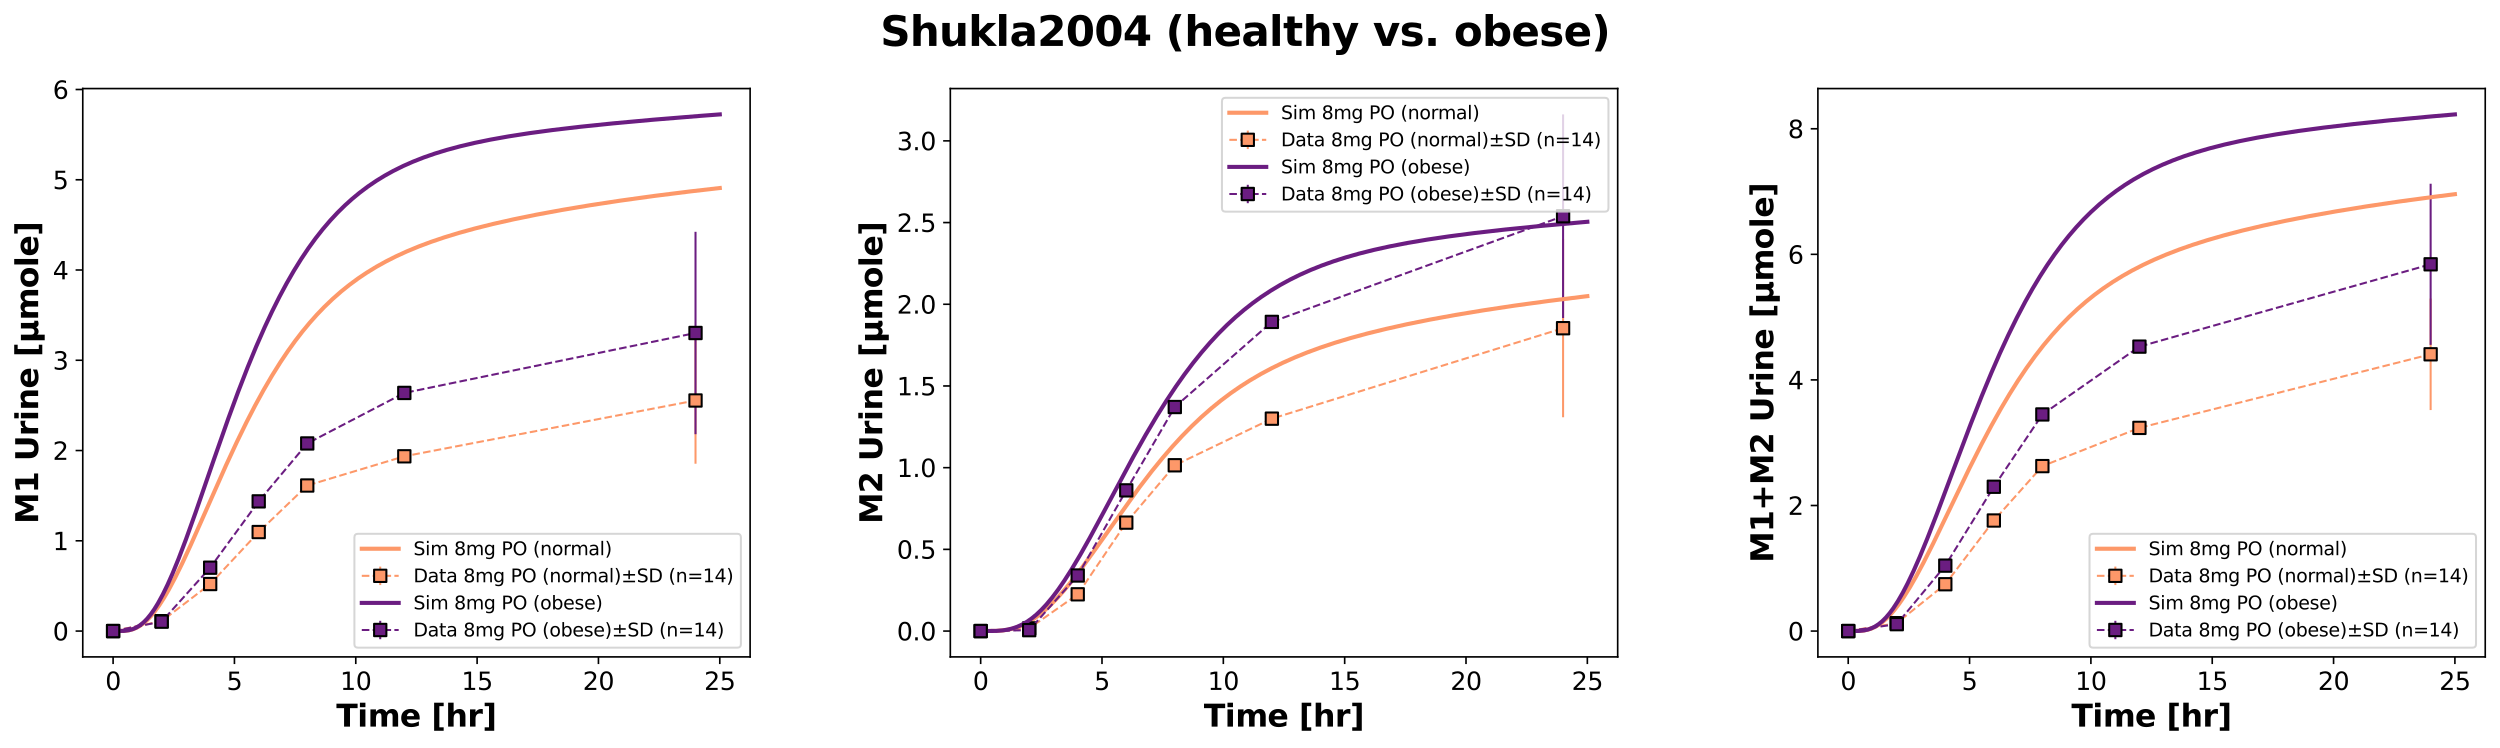 <?xml version="1.0" encoding="utf-8" standalone="no"?>
<!DOCTYPE svg PUBLIC "-//W3C//DTD SVG 1.1//EN"
  "http://www.w3.org/Graphics/SVG/1.1/DTD/svg11.dtd">
<svg xmlns:xlink="http://www.w3.org/1999/xlink" width="1219.369pt" height="364.731pt" viewBox="0 0 1219.369 364.731" xmlns="http://www.w3.org/2000/svg" version="1.1">
 <defs>
  <style type="text/css">*{stroke-linejoin: round; stroke-linecap: butt}</style>
 </defs>
 <g id="figure_1">
  <g id="patch_1">
   <path d="M 0 364.731 
L 1219.369 364.731 
L 1219.369 0 
L 0 0 
z
" style="fill: #ffffff"/>
  </g>
  <g id="axes_1">
   <g id="patch_2">
    <path d="M 40.369 320.4 
L 365.869 320.4 
L 365.869 43.2 
L 40.369 43.2 
z
" style="fill: #ffffff"/>
   </g>
   <g id="matplotlib.axis_1">
    <g id="xtick_1">
     <g id="line2d_1">
      <defs>
       <path id="m48969324d4" d="M 0 0 
L 0 3.5 
" style="stroke: #000000; stroke-width: 0.8"/>
      </defs>
      <g>
       <use xlink:href="#m48969324d4" x="55.164" y="320.4" style="stroke: #000000; stroke-width: 0.8"/>
      </g>
     </g>
     <g id="text_1">
      <!-- 0 -->
      <g transform="translate(51.347 336.518) scale(0.12 -0.12)">
       <defs>
        <path id="DejaVuSans-30" d="M 2034 4250 
Q 1547 4250 1301 3770 
Q 1056 3291 1056 2328 
Q 1056 1369 1301 889 
Q 1547 409 2034 409 
Q 2525 409 2770 889 
Q 3016 1369 3016 2328 
Q 3016 3291 2770 3770 
Q 2525 4250 2034 4250 
z
M 2034 4750 
Q 2819 4750 3233 4129 
Q 3647 3509 3647 2328 
Q 3647 1150 3233 529 
Q 2819 -91 2034 -91 
Q 1250 -91 836 529 
Q 422 1150 422 2328 
Q 422 3509 836 4129 
Q 1250 4750 2034 4750 
z
" transform="scale(0.016)"/>
       </defs>
       <use xlink:href="#DejaVuSans-30"/>
      </g>
     </g>
    </g>
    <g id="xtick_2">
     <g id="line2d_2">
      <g>
       <use xlink:href="#m48969324d4" x="114.346" y="320.4" style="stroke: #000000; stroke-width: 0.8"/>
      </g>
     </g>
     <g id="text_2">
      <!-- 5 -->
      <g transform="translate(110.528 336.518) scale(0.12 -0.12)">
       <defs>
        <path id="DejaVuSans-35" d="M 691 4666 
L 3169 4666 
L 3169 4134 
L 1269 4134 
L 1269 2991 
Q 1406 3038 1543 3061 
Q 1681 3084 1819 3084 
Q 2600 3084 3056 2656 
Q 3513 2228 3513 1497 
Q 3513 744 3044 326 
Q 2575 -91 1722 -91 
Q 1428 -91 1123 -41 
Q 819 9 494 109 
L 494 744 
Q 775 591 1075 516 
Q 1375 441 1709 441 
Q 2250 441 2565 725 
Q 2881 1009 2881 1497 
Q 2881 1984 2565 2268 
Q 2250 2553 1709 2553 
Q 1456 2553 1204 2497 
Q 953 2441 691 2322 
L 691 4666 
z
" transform="scale(0.016)"/>
       </defs>
       <use xlink:href="#DejaVuSans-35"/>
      </g>
     </g>
    </g>
    <g id="xtick_3">
     <g id="line2d_3">
      <g>
       <use xlink:href="#m48969324d4" x="173.528" y="320.4" style="stroke: #000000; stroke-width: 0.8"/>
      </g>
     </g>
     <g id="text_3">
      <!-- 10 -->
      <g transform="translate(165.893 336.518) scale(0.12 -0.12)">
       <defs>
        <path id="DejaVuSans-31" d="M 794 531 
L 1825 531 
L 1825 4091 
L 703 3866 
L 703 4441 
L 1819 4666 
L 2450 4666 
L 2450 531 
L 3481 531 
L 3481 0 
L 794 0 
L 794 531 
z
" transform="scale(0.016)"/>
       </defs>
       <use xlink:href="#DejaVuSans-31"/>
       <use xlink:href="#DejaVuSans-30" x="63.623"/>
      </g>
     </g>
    </g>
    <g id="xtick_4">
     <g id="line2d_4">
      <g>
       <use xlink:href="#m48969324d4" x="232.71" y="320.4" style="stroke: #000000; stroke-width: 0.8"/>
      </g>
     </g>
     <g id="text_4">
      <!-- 15 -->
      <g transform="translate(225.075 336.518) scale(0.12 -0.12)">
       <use xlink:href="#DejaVuSans-31"/>
       <use xlink:href="#DejaVuSans-35" x="63.623"/>
      </g>
     </g>
    </g>
    <g id="xtick_5">
     <g id="line2d_5">
      <g>
       <use xlink:href="#m48969324d4" x="291.891" y="320.4" style="stroke: #000000; stroke-width: 0.8"/>
      </g>
     </g>
     <g id="text_5">
      <!-- 20 -->
      <g transform="translate(284.256 336.518) scale(0.12 -0.12)">
       <defs>
        <path id="DejaVuSans-32" d="M 1228 531 
L 3431 531 
L 3431 0 
L 469 0 
L 469 531 
Q 828 903 1448 1529 
Q 2069 2156 2228 2338 
Q 2531 2678 2651 2914 
Q 2772 3150 2772 3378 
Q 2772 3750 2511 3984 
Q 2250 4219 1831 4219 
Q 1534 4219 1204 4116 
Q 875 4013 500 3803 
L 500 4441 
Q 881 4594 1212 4672 
Q 1544 4750 1819 4750 
Q 2544 4750 2975 4387 
Q 3406 4025 3406 3419 
Q 3406 3131 3298 2873 
Q 3191 2616 2906 2266 
Q 2828 2175 2409 1742 
Q 1991 1309 1228 531 
z
" transform="scale(0.016)"/>
       </defs>
       <use xlink:href="#DejaVuSans-32"/>
       <use xlink:href="#DejaVuSans-30" x="63.623"/>
      </g>
     </g>
    </g>
    <g id="xtick_6">
     <g id="line2d_6">
      <g>
       <use xlink:href="#m48969324d4" x="351.073" y="320.4" style="stroke: #000000; stroke-width: 0.8"/>
      </g>
     </g>
     <g id="text_6">
      <!-- 25 -->
      <g transform="translate(343.438 336.518) scale(0.12 -0.12)">
       <use xlink:href="#DejaVuSans-32"/>
       <use xlink:href="#DejaVuSans-35" x="63.623"/>
      </g>
     </g>
    </g>
    <g id="text_7">
     <!-- Time [hr] -->
     <g transform="translate(164.025 354.411) scale(0.15 -0.15)">
      <defs>
       <path id="DejaVuSans-Bold-54" d="M 31 4666 
L 4331 4666 
L 4331 3756 
L 2784 3756 
L 2784 0 
L 1581 0 
L 1581 3756 
L 31 3756 
L 31 4666 
z
" transform="scale(0.016)"/>
       <path id="DejaVuSans-Bold-69" d="M 538 3500 
L 1656 3500 
L 1656 0 
L 538 0 
L 538 3500 
z
M 538 4863 
L 1656 4863 
L 1656 3950 
L 538 3950 
L 538 4863 
z
" transform="scale(0.016)"/>
       <path id="DejaVuSans-Bold-6d" d="M 3781 2919 
Q 3994 3244 4286 3414 
Q 4578 3584 4928 3584 
Q 5531 3584 5847 3212 
Q 6163 2841 6163 2131 
L 6163 0 
L 5038 0 
L 5038 1825 
Q 5041 1866 5042 1909 
Q 5044 1953 5044 2034 
Q 5044 2406 4934 2573 
Q 4825 2741 4581 2741 
Q 4263 2741 4089 2478 
Q 3916 2216 3909 1719 
L 3909 0 
L 2784 0 
L 2784 1825 
Q 2784 2406 2684 2573 
Q 2584 2741 2328 2741 
Q 2006 2741 1831 2477 
Q 1656 2213 1656 1722 
L 1656 0 
L 531 0 
L 531 3500 
L 1656 3500 
L 1656 2988 
Q 1863 3284 2130 3434 
Q 2397 3584 2719 3584 
Q 3081 3584 3359 3409 
Q 3638 3234 3781 2919 
z
" transform="scale(0.016)"/>
       <path id="DejaVuSans-Bold-65" d="M 4031 1759 
L 4031 1441 
L 1416 1441 
Q 1456 1047 1700 850 
Q 1944 653 2381 653 
Q 2734 653 3104 758 
Q 3475 863 3866 1075 
L 3866 213 
Q 3469 63 3072 -14 
Q 2675 -91 2278 -91 
Q 1328 -91 801 392 
Q 275 875 275 1747 
Q 275 2603 792 3093 
Q 1309 3584 2216 3584 
Q 3041 3584 3536 3087 
Q 4031 2591 4031 1759 
z
M 2881 2131 
Q 2881 2450 2695 2645 
Q 2509 2841 2209 2841 
Q 1884 2841 1681 2658 
Q 1478 2475 1428 2131 
L 2881 2131 
z
" transform="scale(0.016)"/>
       <path id="DejaVuSans-Bold-20" transform="scale(0.016)"/>
       <path id="DejaVuSans-Bold-5b" d="M 550 4863 
L 2491 4863 
L 2491 4159 
L 1613 4159 
L 1613 -141 
L 2491 -141 
L 2491 -844 
L 550 -844 
L 550 4863 
z
" transform="scale(0.016)"/>
       <path id="DejaVuSans-Bold-68" d="M 4056 2131 
L 4056 0 
L 2931 0 
L 2931 347 
L 2931 1625 
Q 2931 2084 2911 2256 
Q 2891 2428 2841 2509 
Q 2775 2619 2662 2680 
Q 2550 2741 2406 2741 
Q 2056 2741 1856 2470 
Q 1656 2200 1656 1722 
L 1656 0 
L 538 0 
L 538 4863 
L 1656 4863 
L 1656 2988 
Q 1909 3294 2193 3439 
Q 2478 3584 2822 3584 
Q 3428 3584 3742 3212 
Q 4056 2841 4056 2131 
z
" transform="scale(0.016)"/>
       <path id="DejaVuSans-Bold-72" d="M 3138 2547 
Q 2991 2616 2845 2648 
Q 2700 2681 2553 2681 
Q 2122 2681 1889 2404 
Q 1656 2128 1656 1613 
L 1656 0 
L 538 0 
L 538 3500 
L 1656 3500 
L 1656 2925 
Q 1872 3269 2151 3426 
Q 2431 3584 2822 3584 
Q 2878 3584 2943 3579 
Q 3009 3575 3134 3559 
L 3138 2547 
z
" transform="scale(0.016)"/>
       <path id="DejaVuSans-Bold-5d" d="M 2375 -844 
L 434 -844 
L 434 -141 
L 1313 -141 
L 1313 4159 
L 434 4159 
L 434 4863 
L 2375 4863 
L 2375 -844 
z
" transform="scale(0.016)"/>
      </defs>
      <use xlink:href="#DejaVuSans-Bold-54"/>
      <use xlink:href="#DejaVuSans-Bold-69" x="68.213"/>
      <use xlink:href="#DejaVuSans-Bold-6d" x="102.49"/>
      <use xlink:href="#DejaVuSans-Bold-65" x="206.689"/>
      <use xlink:href="#DejaVuSans-Bold-20" x="274.512"/>
      <use xlink:href="#DejaVuSans-Bold-5b" x="309.326"/>
      <use xlink:href="#DejaVuSans-Bold-68" x="355.029"/>
      <use xlink:href="#DejaVuSans-Bold-72" x="426.221"/>
      <use xlink:href="#DejaVuSans-Bold-5d" x="475.537"/>
     </g>
    </g>
   </g>
   <g id="matplotlib.axis_2">
    <g id="ytick_1">
     <g id="line2d_7">
      <defs>
       <path id="m54cb55a263" d="M 0 0 
L -3.5 0 
" style="stroke: #000000; stroke-width: 0.8"/>
      </defs>
      <g>
       <use xlink:href="#m54cb55a263" x="40.369" y="307.8" style="stroke: #000000; stroke-width: 0.8"/>
      </g>
     </g>
     <g id="text_8">
      <!-- 0 -->
      <g transform="translate(25.734 312.359) scale(0.12 -0.12)">
       <use xlink:href="#DejaVuSans-30"/>
      </g>
     </g>
    </g>
    <g id="ytick_2">
     <g id="line2d_8">
      <g>
       <use xlink:href="#m54cb55a263" x="40.369" y="263.775" style="stroke: #000000; stroke-width: 0.8"/>
      </g>
     </g>
     <g id="text_9">
      <!-- 1 -->
      <g transform="translate(25.734 268.334) scale(0.12 -0.12)">
       <use xlink:href="#DejaVuSans-31"/>
      </g>
     </g>
    </g>
    <g id="ytick_3">
     <g id="line2d_9">
      <g>
       <use xlink:href="#m54cb55a263" x="40.369" y="219.749" style="stroke: #000000; stroke-width: 0.8"/>
      </g>
     </g>
     <g id="text_10">
      <!-- 2 -->
      <g transform="translate(25.734 224.308) scale(0.12 -0.12)">
       <use xlink:href="#DejaVuSans-32"/>
      </g>
     </g>
    </g>
    <g id="ytick_4">
     <g id="line2d_10">
      <g>
       <use xlink:href="#m54cb55a263" x="40.369" y="175.724" style="stroke: #000000; stroke-width: 0.8"/>
      </g>
     </g>
     <g id="text_11">
      <!-- 3 -->
      <g transform="translate(25.734 180.283) scale(0.12 -0.12)">
       <defs>
        <path id="DejaVuSans-33" d="M 2597 2516 
Q 3050 2419 3304 2112 
Q 3559 1806 3559 1356 
Q 3559 666 3084 287 
Q 2609 -91 1734 -91 
Q 1441 -91 1130 -33 
Q 819 25 488 141 
L 488 750 
Q 750 597 1062 519 
Q 1375 441 1716 441 
Q 2309 441 2620 675 
Q 2931 909 2931 1356 
Q 2931 1769 2642 2001 
Q 2353 2234 1838 2234 
L 1294 2234 
L 1294 2753 
L 1863 2753 
Q 2328 2753 2575 2939 
Q 2822 3125 2822 3475 
Q 2822 3834 2567 4026 
Q 2313 4219 1838 4219 
Q 1578 4219 1281 4162 
Q 984 4106 628 3988 
L 628 4550 
Q 988 4650 1302 4700 
Q 1616 4750 1894 4750 
Q 2613 4750 3031 4423 
Q 3450 4097 3450 3541 
Q 3450 3153 3228 2886 
Q 3006 2619 2597 2516 
z
" transform="scale(0.016)"/>
       </defs>
       <use xlink:href="#DejaVuSans-33"/>
      </g>
     </g>
    </g>
    <g id="ytick_5">
     <g id="line2d_11">
      <g>
       <use xlink:href="#m54cb55a263" x="40.369" y="131.698" style="stroke: #000000; stroke-width: 0.8"/>
      </g>
     </g>
     <g id="text_12">
      <!-- 4 -->
      <g transform="translate(25.734 136.258) scale(0.12 -0.12)">
       <defs>
        <path id="DejaVuSans-34" d="M 2419 4116 
L 825 1625 
L 2419 1625 
L 2419 4116 
z
M 2253 4666 
L 3047 4666 
L 3047 1625 
L 3713 1625 
L 3713 1100 
L 3047 1100 
L 3047 0 
L 2419 0 
L 2419 1100 
L 313 1100 
L 313 1709 
L 2253 4666 
z
" transform="scale(0.016)"/>
       </defs>
       <use xlink:href="#DejaVuSans-34"/>
      </g>
     </g>
    </g>
    <g id="ytick_6">
     <g id="line2d_12">
      <g>
       <use xlink:href="#m54cb55a263" x="40.369" y="87.673" style="stroke: #000000; stroke-width: 0.8"/>
      </g>
     </g>
     <g id="text_13">
      <!-- 5 -->
      <g transform="translate(25.734 92.232) scale(0.12 -0.12)">
       <use xlink:href="#DejaVuSans-35"/>
      </g>
     </g>
    </g>
    <g id="ytick_7">
     <g id="line2d_13">
      <g>
       <use xlink:href="#m54cb55a263" x="40.369" y="43.648" style="stroke: #000000; stroke-width: 0.8"/>
      </g>
     </g>
     <g id="text_14">
      <!-- 6 -->
      <g transform="translate(25.734 48.207) scale(0.12 -0.12)">
       <defs>
        <path id="DejaVuSans-36" d="M 2113 2584 
Q 1688 2584 1439 2293 
Q 1191 2003 1191 1497 
Q 1191 994 1439 701 
Q 1688 409 2113 409 
Q 2538 409 2786 701 
Q 3034 994 3034 1497 
Q 3034 2003 2786 2293 
Q 2538 2584 2113 2584 
z
M 3366 4563 
L 3366 3988 
Q 3128 4100 2886 4159 
Q 2644 4219 2406 4219 
Q 1781 4219 1451 3797 
Q 1122 3375 1075 2522 
Q 1259 2794 1537 2939 
Q 1816 3084 2150 3084 
Q 2853 3084 3261 2657 
Q 3669 2231 3669 1497 
Q 3669 778 3244 343 
Q 2819 -91 2113 -91 
Q 1303 -91 875 529 
Q 447 1150 447 2328 
Q 447 3434 972 4092 
Q 1497 4750 2381 4750 
Q 2619 4750 2861 4703 
Q 3103 4656 3366 4563 
z
" transform="scale(0.016)"/>
       </defs>
       <use xlink:href="#DejaVuSans-36"/>
      </g>
     </g>
    </g>
    <g id="text_15">
     <!-- M1 Urine [µmole] -->
     <g transform="translate(18.598 255.49) rotate(-90) scale(0.15 -0.15)">
      <defs>
       <path id="DejaVuSans-Bold-4d" d="M 588 4666 
L 2119 4666 
L 3181 2169 
L 4250 4666 
L 5778 4666 
L 5778 0 
L 4641 0 
L 4641 3413 
L 3566 897 
L 2803 897 
L 1728 3413 
L 1728 0 
L 588 0 
L 588 4666 
z
" transform="scale(0.016)"/>
       <path id="DejaVuSans-Bold-31" d="M 750 831 
L 1813 831 
L 1813 3847 
L 722 3622 
L 722 4441 
L 1806 4666 
L 2950 4666 
L 2950 831 
L 4013 831 
L 4013 0 
L 750 0 
L 750 831 
z
" transform="scale(0.016)"/>
       <path id="DejaVuSans-Bold-55" d="M 588 4666 
L 1791 4666 
L 1791 1869 
Q 1791 1291 1980 1042 
Q 2169 794 2597 794 
Q 3028 794 3217 1042 
Q 3406 1291 3406 1869 
L 3406 4666 
L 4609 4666 
L 4609 1869 
Q 4609 878 4112 393 
Q 3616 -91 2597 -91 
Q 1581 -91 1084 393 
Q 588 878 588 1869 
L 588 4666 
z
" transform="scale(0.016)"/>
       <path id="DejaVuSans-Bold-6e" d="M 4056 2131 
L 4056 0 
L 2931 0 
L 2931 347 
L 2931 1631 
Q 2931 2084 2911 2256 
Q 2891 2428 2841 2509 
Q 2775 2619 2662 2680 
Q 2550 2741 2406 2741 
Q 2056 2741 1856 2470 
Q 1656 2200 1656 1722 
L 1656 0 
L 538 0 
L 538 3500 
L 1656 3500 
L 1656 2988 
Q 1909 3294 2193 3439 
Q 2478 3584 2822 3584 
Q 3428 3584 3742 3212 
Q 4056 2841 4056 2131 
z
" transform="scale(0.016)"/>
       <path id="DejaVuSans-Bold-b5" d="M 544 -1338 
L 544 3500 
L 1672 3500 
L 1672 1466 
Q 1672 1103 1828 926 
Q 1984 750 2303 750 
Q 2625 750 2781 926 
Q 2938 1103 2938 1466 
L 2938 3500 
L 4063 3500 
L 4063 1159 
Q 4063 938 4114 850 
Q 4166 763 4288 763 
Q 4344 763 4395 778 
Q 4447 794 4506 831 
L 4506 50 
Q 4341 -22 4195 -56 
Q 4050 -91 3909 -91 
Q 3631 -91 3454 26 
Q 3278 144 3169 403 
Q 3022 156 2811 32 
Q 2600 -91 2322 -91 
Q 2091 -91 1928 -17 
Q 1766 56 1672 206 
L 1672 -1338 
L 544 -1338 
z
" transform="scale(0.016)"/>
       <path id="DejaVuSans-Bold-6f" d="M 2203 2784 
Q 1831 2784 1636 2517 
Q 1441 2250 1441 1747 
Q 1441 1244 1636 976 
Q 1831 709 2203 709 
Q 2569 709 2762 976 
Q 2956 1244 2956 1747 
Q 2956 2250 2762 2517 
Q 2569 2784 2203 2784 
z
M 2203 3584 
Q 3106 3584 3614 3096 
Q 4122 2609 4122 1747 
Q 4122 884 3614 396 
Q 3106 -91 2203 -91 
Q 1297 -91 786 396 
Q 275 884 275 1747 
Q 275 2609 786 3096 
Q 1297 3584 2203 3584 
z
" transform="scale(0.016)"/>
       <path id="DejaVuSans-Bold-6c" d="M 538 4863 
L 1656 4863 
L 1656 0 
L 538 0 
L 538 4863 
z
" transform="scale(0.016)"/>
      </defs>
      <use xlink:href="#DejaVuSans-Bold-4d"/>
      <use xlink:href="#DejaVuSans-Bold-31" x="99.512"/>
      <use xlink:href="#DejaVuSans-Bold-20" x="169.092"/>
      <use xlink:href="#DejaVuSans-Bold-55" x="203.906"/>
      <use xlink:href="#DejaVuSans-Bold-72" x="285.107"/>
      <use xlink:href="#DejaVuSans-Bold-69" x="334.424"/>
      <use xlink:href="#DejaVuSans-Bold-6e" x="368.701"/>
      <use xlink:href="#DejaVuSans-Bold-65" x="439.893"/>
      <use xlink:href="#DejaVuSans-Bold-20" x="507.715"/>
      <use xlink:href="#DejaVuSans-Bold-5b" x="542.529"/>
      <use xlink:href="#DejaVuSans-Bold-b5" x="588.232"/>
      <use xlink:href="#DejaVuSans-Bold-6d" x="661.816"/>
      <use xlink:href="#DejaVuSans-Bold-6f" x="766.016"/>
      <use xlink:href="#DejaVuSans-Bold-6c" x="834.717"/>
      <use xlink:href="#DejaVuSans-Bold-65" x="868.994"/>
      <use xlink:href="#DejaVuSans-Bold-5d" x="936.816"/>
     </g>
    </g>
   </g>
   <g id="LineCollection_1">
    <path clip-path="url(#p24729c98c9)" style="fill: none; stroke: #fd9869"/>
    <path clip-path="url(#p24729c98c9)" style="fill: none; stroke: #fd9869"/>
    <path clip-path="url(#p24729c98c9)" style="fill: none; stroke: #fd9869"/>
    <path clip-path="url(#p24729c98c9)" style="fill: none; stroke: #fd9869"/>
    <path clip-path="url(#p24729c98c9)" style="fill: none; stroke: #fd9869"/>
    <path clip-path="url(#p24729c98c9)" style="fill: none; stroke: #fd9869"/>
    <path d="M 339.237 226.195 
L 339.237 164.477 
" clip-path="url(#p24729c98c9)" style="fill: none; stroke: #fd9869"/>
   </g>
   <g id="LineCollection_2">
    <path clip-path="url(#p24729c98c9)" style="fill: none; stroke: #6b1d81"/>
    <path clip-path="url(#p24729c98c9)" style="fill: none; stroke: #6b1d81"/>
    <path clip-path="url(#p24729c98c9)" style="fill: none; stroke: #6b1d81"/>
    <path clip-path="url(#p24729c98c9)" style="fill: none; stroke: #6b1d81"/>
    <path clip-path="url(#p24729c98c9)" style="fill: none; stroke: #6b1d81"/>
    <path clip-path="url(#p24729c98c9)" style="fill: none; stroke: #6b1d81"/>
    <path d="M 339.237 211.794 
L 339.237 113.046 
" clip-path="url(#p24729c98c9)" style="fill: none; stroke: #6b1d81"/>
   </g>
   <g id="line2d_14">
    <path d="M 55.164 307.8 
L 60.49 307.704 
L 62.858 307.404 
L 64.633 306.955 
L 66.409 306.264 
L 68.184 305.298 
L 69.96 304.04 
L 71.735 302.486 
L 73.51 300.636 
L 75.286 298.503 
L 77.653 295.243 
L 80.02 291.551 
L 82.388 287.475 
L 85.347 281.922 
L 88.898 274.72 
L 93.04 265.783 
L 99.55 251.104 
L 110.203 227.041 
L 115.53 215.564 
L 120.264 205.869 
L 124.407 197.84 
L 128.55 190.27 
L 132.692 183.176 
L 136.835 176.565 
L 140.386 171.279 
L 143.937 166.336 
L 147.488 161.727 
L 151.039 157.437 
L 154.59 153.452 
L 158.14 149.755 
L 162.283 145.781 
L 166.426 142.147 
L 170.569 138.825 
L 174.711 135.786 
L 178.854 133.003 
L 183.589 130.106 
L 188.323 127.477 
L 193.058 125.085 
L 198.384 122.641 
L 204.302 120.19 
L 210.22 117.978 
L 216.73 115.775 
L 223.832 113.603 
L 231.526 111.475 
L 240.403 109.256 
L 250.464 106.985 
L 261.709 104.693 
L 274.137 102.398 
L 287.749 100.116 
L 302.544 97.86 
L 319.115 95.565 
L 336.87 93.339 
L 351.073 91.709 
L 351.073 91.709 
" clip-path="url(#p24729c98c9)" style="fill: none; stroke: #fd9869; stroke-width: 2; stroke-linecap: square"/>
   </g>
   <g id="line2d_15">
    <path d="M 55.164 307.8 
L 78.837 302.971 
L 102.51 284.861 
L 126.182 259.507 
L 149.855 236.81 
L 197.2 222.564 
L 339.237 195.336 
" clip-path="url(#p24729c98c9)" style="fill: none; stroke-dasharray: 3.7,1.6; stroke-dashoffset: 0; stroke: #fd9869"/>
    <defs>
     <path id="m815367b00c" d="M -3 3 
L 3 3 
L 3 -3 
L -3 -3 
z
" style="stroke: #000000; stroke-linejoin: miter"/>
    </defs>
    <g clip-path="url(#p24729c98c9)">
     <use xlink:href="#m815367b00c" x="55.164" y="307.8" style="fill: #fd9869; stroke: #000000; stroke-linejoin: miter"/>
     <use xlink:href="#m815367b00c" x="78.837" y="302.971" style="fill: #fd9869; stroke: #000000; stroke-linejoin: miter"/>
     <use xlink:href="#m815367b00c" x="102.51" y="284.861" style="fill: #fd9869; stroke: #000000; stroke-linejoin: miter"/>
     <use xlink:href="#m815367b00c" x="126.182" y="259.507" style="fill: #fd9869; stroke: #000000; stroke-linejoin: miter"/>
     <use xlink:href="#m815367b00c" x="149.855" y="236.81" style="fill: #fd9869; stroke: #000000; stroke-linejoin: miter"/>
     <use xlink:href="#m815367b00c" x="197.2" y="222.564" style="fill: #fd9869; stroke: #000000; stroke-linejoin: miter"/>
     <use xlink:href="#m815367b00c" x="339.237" y="195.336" style="fill: #fd9869; stroke: #000000; stroke-linejoin: miter"/>
    </g>
   </g>
   <g id="line2d_16">
    <path d="M 55.164 307.8 
L 60.49 307.701 
L 62.858 307.383 
L 64.633 306.898 
L 66.409 306.137 
L 68.184 305.055 
L 69.96 303.624 
L 71.735 301.829 
L 73.51 299.666 
L 75.286 297.14 
L 77.061 294.265 
L 79.429 289.924 
L 81.796 285.051 
L 84.163 279.709 
L 87.122 272.474 
L 90.673 263.141 
L 95.408 249.939 
L 104.285 224.244 
L 111.387 204.04 
L 116.121 191.177 
L 120.856 178.98 
L 124.999 168.93 
L 129.141 159.505 
L 132.692 151.936 
L 136.243 144.843 
L 139.794 138.219 
L 143.345 132.054 
L 146.896 126.335 
L 150.447 121.042 
L 153.998 116.155 
L 157.549 111.653 
L 161.1 107.51 
L 164.65 103.706 
L 168.201 100.214 
L 171.752 97.014 
L 175.303 94.082 
L 179.446 90.971 
L 183.589 88.164 
L 187.731 85.63 
L 191.874 83.341 
L 196.609 80.993 
L 201.343 78.897 
L 206.67 76.801 
L 211.996 74.946 
L 217.914 73.124 
L 224.424 71.366 
L 231.526 69.691 
L 239.22 68.108 
L 248.097 66.52 
L 258.158 64.959 
L 269.402 63.44 
L 283.014 61.835 
L 298.993 60.181 
L 318.523 58.395 
L 341.604 56.515 
L 351.073 55.8 
L 351.073 55.8 
" clip-path="url(#p24729c98c9)" style="fill: none; stroke: #6b1d81; stroke-width: 2; stroke-linecap: square"/>
   </g>
   <g id="line2d_17">
    <path d="M 55.164 307.8 
L 78.837 303.212 
L 102.51 276.893 
L 126.182 244.537 
L 149.855 216.286 
L 197.2 191.656 
L 339.237 162.42 
" clip-path="url(#p24729c98c9)" style="fill: none; stroke-dasharray: 3.7,1.6; stroke-dashoffset: 0; stroke: #6b1d81"/>
    <defs>
     <path id="m928847f7d6" d="M -3 3 
L 3 3 
L 3 -3 
L -3 -3 
z
" style="stroke: #000000; stroke-linejoin: miter"/>
    </defs>
    <g clip-path="url(#p24729c98c9)">
     <use xlink:href="#m928847f7d6" x="55.164" y="307.8" style="fill: #6b1d81; stroke: #000000; stroke-linejoin: miter"/>
     <use xlink:href="#m928847f7d6" x="78.837" y="303.212" style="fill: #6b1d81; stroke: #000000; stroke-linejoin: miter"/>
     <use xlink:href="#m928847f7d6" x="102.51" y="276.893" style="fill: #6b1d81; stroke: #000000; stroke-linejoin: miter"/>
     <use xlink:href="#m928847f7d6" x="126.182" y="244.537" style="fill: #6b1d81; stroke: #000000; stroke-linejoin: miter"/>
     <use xlink:href="#m928847f7d6" x="149.855" y="216.286" style="fill: #6b1d81; stroke: #000000; stroke-linejoin: miter"/>
     <use xlink:href="#m928847f7d6" x="197.2" y="191.656" style="fill: #6b1d81; stroke: #000000; stroke-linejoin: miter"/>
     <use xlink:href="#m928847f7d6" x="339.237" y="162.42" style="fill: #6b1d81; stroke: #000000; stroke-linejoin: miter"/>
    </g>
   </g>
   <g id="patch_3">
    <path d="M 40.369 320.4 
L 40.369 43.2 
" style="fill: none; stroke: #000000; stroke-width: 0.8; stroke-linejoin: miter; stroke-linecap: square"/>
   </g>
   <g id="patch_4">
    <path d="M 365.869 320.4 
L 365.869 43.2 
" style="fill: none; stroke: #000000; stroke-width: 0.8; stroke-linejoin: miter; stroke-linecap: square"/>
   </g>
   <g id="patch_5">
    <path d="M 40.369 320.4 
L 365.869 320.4 
" style="fill: none; stroke: #000000; stroke-width: 0.8; stroke-linejoin: miter; stroke-linecap: square"/>
   </g>
   <g id="patch_6">
    <path d="M 40.369 43.2 
L 365.869 43.2 
" style="fill: none; stroke: #000000; stroke-width: 0.8; stroke-linejoin: miter; stroke-linecap: square"/>
   </g>
   <g id="legend_1">
    <g id="patch_7">
     <path d="M 174.657 315.9 
L 359.569 315.9 
Q 361.369 315.9 361.369 314.1 
L 361.369 262.159 
Q 361.369 260.359 359.569 260.359 
L 174.657 260.359 
Q 172.857 260.359 172.857 262.159 
L 172.857 314.1 
Q 172.857 315.9 174.657 315.9 
z
" style="fill: #ffffff; opacity: 0.8; stroke: #cccccc; stroke-linejoin: miter"/>
    </g>
    <g id="line2d_18">
     <path d="M 176.457 267.647 
L 194.457 267.647 
" style="fill: none; stroke: #fd9869; stroke-width: 2; stroke-linecap: square"/>
    </g>
    <g id="line2d_19"/>
    <g id="text_16">
     <!-- Sim 8mg PO (normal) -->
     <g transform="translate(201.657 270.797) scale(0.09 -0.09)">
      <defs>
       <path id="DejaVuSans-53" d="M 3425 4513 
L 3425 3897 
Q 3066 4069 2747 4153 
Q 2428 4238 2131 4238 
Q 1616 4238 1336 4038 
Q 1056 3838 1056 3469 
Q 1056 3159 1242 3001 
Q 1428 2844 1947 2747 
L 2328 2669 
Q 3034 2534 3370 2195 
Q 3706 1856 3706 1288 
Q 3706 609 3251 259 
Q 2797 -91 1919 -91 
Q 1588 -91 1214 -16 
Q 841 59 441 206 
L 441 856 
Q 825 641 1194 531 
Q 1563 422 1919 422 
Q 2459 422 2753 634 
Q 3047 847 3047 1241 
Q 3047 1584 2836 1778 
Q 2625 1972 2144 2069 
L 1759 2144 
Q 1053 2284 737 2584 
Q 422 2884 422 3419 
Q 422 4038 858 4394 
Q 1294 4750 2059 4750 
Q 2388 4750 2728 4690 
Q 3069 4631 3425 4513 
z
" transform="scale(0.016)"/>
       <path id="DejaVuSans-69" d="M 603 3500 
L 1178 3500 
L 1178 0 
L 603 0 
L 603 3500 
z
M 603 4863 
L 1178 4863 
L 1178 4134 
L 603 4134 
L 603 4863 
z
" transform="scale(0.016)"/>
       <path id="DejaVuSans-6d" d="M 3328 2828 
Q 3544 3216 3844 3400 
Q 4144 3584 4550 3584 
Q 5097 3584 5394 3201 
Q 5691 2819 5691 2113 
L 5691 0 
L 5113 0 
L 5113 2094 
Q 5113 2597 4934 2840 
Q 4756 3084 4391 3084 
Q 3944 3084 3684 2787 
Q 3425 2491 3425 1978 
L 3425 0 
L 2847 0 
L 2847 2094 
Q 2847 2600 2669 2842 
Q 2491 3084 2119 3084 
Q 1678 3084 1418 2786 
Q 1159 2488 1159 1978 
L 1159 0 
L 581 0 
L 581 3500 
L 1159 3500 
L 1159 2956 
Q 1356 3278 1631 3431 
Q 1906 3584 2284 3584 
Q 2666 3584 2933 3390 
Q 3200 3197 3328 2828 
z
" transform="scale(0.016)"/>
       <path id="DejaVuSans-20" transform="scale(0.016)"/>
       <path id="DejaVuSans-38" d="M 2034 2216 
Q 1584 2216 1326 1975 
Q 1069 1734 1069 1313 
Q 1069 891 1326 650 
Q 1584 409 2034 409 
Q 2484 409 2743 651 
Q 3003 894 3003 1313 
Q 3003 1734 2745 1975 
Q 2488 2216 2034 2216 
z
M 1403 2484 
Q 997 2584 770 2862 
Q 544 3141 544 3541 
Q 544 4100 942 4425 
Q 1341 4750 2034 4750 
Q 2731 4750 3128 4425 
Q 3525 4100 3525 3541 
Q 3525 3141 3298 2862 
Q 3072 2584 2669 2484 
Q 3125 2378 3379 2068 
Q 3634 1759 3634 1313 
Q 3634 634 3220 271 
Q 2806 -91 2034 -91 
Q 1263 -91 848 271 
Q 434 634 434 1313 
Q 434 1759 690 2068 
Q 947 2378 1403 2484 
z
M 1172 3481 
Q 1172 3119 1398 2916 
Q 1625 2713 2034 2713 
Q 2441 2713 2670 2916 
Q 2900 3119 2900 3481 
Q 2900 3844 2670 4047 
Q 2441 4250 2034 4250 
Q 1625 4250 1398 4047 
Q 1172 3844 1172 3481 
z
" transform="scale(0.016)"/>
       <path id="DejaVuSans-67" d="M 2906 1791 
Q 2906 2416 2648 2759 
Q 2391 3103 1925 3103 
Q 1463 3103 1205 2759 
Q 947 2416 947 1791 
Q 947 1169 1205 825 
Q 1463 481 1925 481 
Q 2391 481 2648 825 
Q 2906 1169 2906 1791 
z
M 3481 434 
Q 3481 -459 3084 -895 
Q 2688 -1331 1869 -1331 
Q 1566 -1331 1297 -1286 
Q 1028 -1241 775 -1147 
L 775 -588 
Q 1028 -725 1275 -790 
Q 1522 -856 1778 -856 
Q 2344 -856 2625 -561 
Q 2906 -266 2906 331 
L 2906 616 
Q 2728 306 2450 153 
Q 2172 0 1784 0 
Q 1141 0 747 490 
Q 353 981 353 1791 
Q 353 2603 747 3093 
Q 1141 3584 1784 3584 
Q 2172 3584 2450 3431 
Q 2728 3278 2906 2969 
L 2906 3500 
L 3481 3500 
L 3481 434 
z
" transform="scale(0.016)"/>
       <path id="DejaVuSans-50" d="M 1259 4147 
L 1259 2394 
L 2053 2394 
Q 2494 2394 2734 2622 
Q 2975 2850 2975 3272 
Q 2975 3691 2734 3919 
Q 2494 4147 2053 4147 
L 1259 4147 
z
M 628 4666 
L 2053 4666 
Q 2838 4666 3239 4311 
Q 3641 3956 3641 3272 
Q 3641 2581 3239 2228 
Q 2838 1875 2053 1875 
L 1259 1875 
L 1259 0 
L 628 0 
L 628 4666 
z
" transform="scale(0.016)"/>
       <path id="DejaVuSans-4f" d="M 2522 4238 
Q 1834 4238 1429 3725 
Q 1025 3213 1025 2328 
Q 1025 1447 1429 934 
Q 1834 422 2522 422 
Q 3209 422 3611 934 
Q 4013 1447 4013 2328 
Q 4013 3213 3611 3725 
Q 3209 4238 2522 4238 
z
M 2522 4750 
Q 3503 4750 4090 4092 
Q 4678 3434 4678 2328 
Q 4678 1225 4090 567 
Q 3503 -91 2522 -91 
Q 1538 -91 948 565 
Q 359 1222 359 2328 
Q 359 3434 948 4092 
Q 1538 4750 2522 4750 
z
" transform="scale(0.016)"/>
       <path id="DejaVuSans-28" d="M 1984 4856 
Q 1566 4138 1362 3434 
Q 1159 2731 1159 2009 
Q 1159 1288 1364 580 
Q 1569 -128 1984 -844 
L 1484 -844 
Q 1016 -109 783 600 
Q 550 1309 550 2009 
Q 550 2706 781 3412 
Q 1013 4119 1484 4856 
L 1984 4856 
z
" transform="scale(0.016)"/>
       <path id="DejaVuSans-6e" d="M 3513 2113 
L 3513 0 
L 2938 0 
L 2938 2094 
Q 2938 2591 2744 2837 
Q 2550 3084 2163 3084 
Q 1697 3084 1428 2787 
Q 1159 2491 1159 1978 
L 1159 0 
L 581 0 
L 581 3500 
L 1159 3500 
L 1159 2956 
Q 1366 3272 1645 3428 
Q 1925 3584 2291 3584 
Q 2894 3584 3203 3211 
Q 3513 2838 3513 2113 
z
" transform="scale(0.016)"/>
       <path id="DejaVuSans-6f" d="M 1959 3097 
Q 1497 3097 1228 2736 
Q 959 2375 959 1747 
Q 959 1119 1226 758 
Q 1494 397 1959 397 
Q 2419 397 2687 759 
Q 2956 1122 2956 1747 
Q 2956 2369 2687 2733 
Q 2419 3097 1959 3097 
z
M 1959 3584 
Q 2709 3584 3137 3096 
Q 3566 2609 3566 1747 
Q 3566 888 3137 398 
Q 2709 -91 1959 -91 
Q 1206 -91 779 398 
Q 353 888 353 1747 
Q 353 2609 779 3096 
Q 1206 3584 1959 3584 
z
" transform="scale(0.016)"/>
       <path id="DejaVuSans-72" d="M 2631 2963 
Q 2534 3019 2420 3045 
Q 2306 3072 2169 3072 
Q 1681 3072 1420 2755 
Q 1159 2438 1159 1844 
L 1159 0 
L 581 0 
L 581 3500 
L 1159 3500 
L 1159 2956 
Q 1341 3275 1631 3429 
Q 1922 3584 2338 3584 
Q 2397 3584 2469 3576 
Q 2541 3569 2628 3553 
L 2631 2963 
z
" transform="scale(0.016)"/>
       <path id="DejaVuSans-61" d="M 2194 1759 
Q 1497 1759 1228 1600 
Q 959 1441 959 1056 
Q 959 750 1161 570 
Q 1363 391 1709 391 
Q 2188 391 2477 730 
Q 2766 1069 2766 1631 
L 2766 1759 
L 2194 1759 
z
M 3341 1997 
L 3341 0 
L 2766 0 
L 2766 531 
Q 2569 213 2275 61 
Q 1981 -91 1556 -91 
Q 1019 -91 701 211 
Q 384 513 384 1019 
Q 384 1609 779 1909 
Q 1175 2209 1959 2209 
L 2766 2209 
L 2766 2266 
Q 2766 2663 2505 2880 
Q 2244 3097 1772 3097 
Q 1472 3097 1187 3025 
Q 903 2953 641 2809 
L 641 3341 
Q 956 3463 1253 3523 
Q 1550 3584 1831 3584 
Q 2591 3584 2966 3190 
Q 3341 2797 3341 1997 
z
" transform="scale(0.016)"/>
       <path id="DejaVuSans-6c" d="M 603 4863 
L 1178 4863 
L 1178 0 
L 603 0 
L 603 4863 
z
" transform="scale(0.016)"/>
       <path id="DejaVuSans-29" d="M 513 4856 
L 1013 4856 
Q 1481 4119 1714 3412 
Q 1947 2706 1947 2009 
Q 1947 1309 1714 600 
Q 1481 -109 1013 -844 
L 513 -844 
Q 928 -128 1133 580 
Q 1338 1288 1338 2009 
Q 1338 2731 1133 3434 
Q 928 4138 513 4856 
z
" transform="scale(0.016)"/>
      </defs>
      <use xlink:href="#DejaVuSans-53"/>
      <use xlink:href="#DejaVuSans-69" x="63.477"/>
      <use xlink:href="#DejaVuSans-6d" x="91.26"/>
      <use xlink:href="#DejaVuSans-20" x="188.672"/>
      <use xlink:href="#DejaVuSans-38" x="220.459"/>
      <use xlink:href="#DejaVuSans-6d" x="284.082"/>
      <use xlink:href="#DejaVuSans-67" x="381.494"/>
      <use xlink:href="#DejaVuSans-20" x="444.971"/>
      <use xlink:href="#DejaVuSans-50" x="476.758"/>
      <use xlink:href="#DejaVuSans-4f" x="537.061"/>
      <use xlink:href="#DejaVuSans-20" x="615.771"/>
      <use xlink:href="#DejaVuSans-28" x="647.559"/>
      <use xlink:href="#DejaVuSans-6e" x="686.572"/>
      <use xlink:href="#DejaVuSans-6f" x="749.951"/>
      <use xlink:href="#DejaVuSans-72" x="811.133"/>
      <use xlink:href="#DejaVuSans-6d" x="850.496"/>
      <use xlink:href="#DejaVuSans-61" x="947.908"/>
      <use xlink:href="#DejaVuSans-6c" x="1009.188"/>
      <use xlink:href="#DejaVuSans-29" x="1036.971"/>
     </g>
    </g>
    <g id="LineCollection_3">
     <path d="M 185.457 285.358 
L 185.457 276.358 
" style="fill: none; stroke: #fd9869"/>
    </g>
    <g id="line2d_20">
     <path d="M 176.457 280.858 
L 194.457 280.858 
" style="fill: none; stroke-dasharray: 3.7,1.6; stroke-dashoffset: 0; stroke: #fd9869"/>
    </g>
    <g id="line2d_21">
     <g>
      <use xlink:href="#m815367b00c" x="185.457" y="280.858" style="fill: #fd9869; stroke: #000000; stroke-linejoin: miter"/>
     </g>
    </g>
    <g id="text_17">
     <!-- Data 8mg PO (normal)±SD (n=14) -->
     <g transform="translate(201.657 284.008) scale(0.09 -0.09)">
      <defs>
       <path id="DejaVuSans-44" d="M 1259 4147 
L 1259 519 
L 2022 519 
Q 2988 519 3436 956 
Q 3884 1394 3884 2338 
Q 3884 3275 3436 3711 
Q 2988 4147 2022 4147 
L 1259 4147 
z
M 628 4666 
L 1925 4666 
Q 3281 4666 3915 4102 
Q 4550 3538 4550 2338 
Q 4550 1131 3912 565 
Q 3275 0 1925 0 
L 628 0 
L 628 4666 
z
" transform="scale(0.016)"/>
       <path id="DejaVuSans-74" d="M 1172 4494 
L 1172 3500 
L 2356 3500 
L 2356 3053 
L 1172 3053 
L 1172 1153 
Q 1172 725 1289 603 
Q 1406 481 1766 481 
L 2356 481 
L 2356 0 
L 1766 0 
Q 1100 0 847 248 
Q 594 497 594 1153 
L 594 3053 
L 172 3053 
L 172 3500 
L 594 3500 
L 594 4494 
L 1172 4494 
z
" transform="scale(0.016)"/>
       <path id="DejaVuSans-b1" d="M 2944 4013 
L 2944 2803 
L 4684 2803 
L 4684 2272 
L 2944 2272 
L 2944 1063 
L 2419 1063 
L 2419 2272 
L 678 2272 
L 678 2803 
L 2419 2803 
L 2419 4013 
L 2944 4013 
z
M 678 531 
L 4684 531 
L 4684 0 
L 678 0 
L 678 531 
z
" transform="scale(0.016)"/>
       <path id="DejaVuSans-3d" d="M 678 2906 
L 4684 2906 
L 4684 2381 
L 678 2381 
L 678 2906 
z
M 678 1631 
L 4684 1631 
L 4684 1100 
L 678 1100 
L 678 1631 
z
" transform="scale(0.016)"/>
      </defs>
      <use xlink:href="#DejaVuSans-44"/>
      <use xlink:href="#DejaVuSans-61" x="77.002"/>
      <use xlink:href="#DejaVuSans-74" x="138.281"/>
      <use xlink:href="#DejaVuSans-61" x="177.49"/>
      <use xlink:href="#DejaVuSans-20" x="238.77"/>
      <use xlink:href="#DejaVuSans-38" x="270.557"/>
      <use xlink:href="#DejaVuSans-6d" x="334.18"/>
      <use xlink:href="#DejaVuSans-67" x="431.592"/>
      <use xlink:href="#DejaVuSans-20" x="495.068"/>
      <use xlink:href="#DejaVuSans-50" x="526.855"/>
      <use xlink:href="#DejaVuSans-4f" x="587.158"/>
      <use xlink:href="#DejaVuSans-20" x="665.869"/>
      <use xlink:href="#DejaVuSans-28" x="697.656"/>
      <use xlink:href="#DejaVuSans-6e" x="736.67"/>
      <use xlink:href="#DejaVuSans-6f" x="800.049"/>
      <use xlink:href="#DejaVuSans-72" x="861.23"/>
      <use xlink:href="#DejaVuSans-6d" x="900.594"/>
      <use xlink:href="#DejaVuSans-61" x="998.006"/>
      <use xlink:href="#DejaVuSans-6c" x="1059.285"/>
      <use xlink:href="#DejaVuSans-29" x="1087.068"/>
      <use xlink:href="#DejaVuSans-b1" x="1126.082"/>
      <use xlink:href="#DejaVuSans-53" x="1209.871"/>
      <use xlink:href="#DejaVuSans-44" x="1273.348"/>
      <use xlink:href="#DejaVuSans-20" x="1350.35"/>
      <use xlink:href="#DejaVuSans-28" x="1382.137"/>
      <use xlink:href="#DejaVuSans-6e" x="1421.15"/>
      <use xlink:href="#DejaVuSans-3d" x="1484.529"/>
      <use xlink:href="#DejaVuSans-31" x="1568.318"/>
      <use xlink:href="#DejaVuSans-34" x="1631.941"/>
      <use xlink:href="#DejaVuSans-29" x="1695.564"/>
     </g>
    </g>
    <g id="line2d_22">
     <path d="M 176.457 294.068 
L 194.457 294.068 
" style="fill: none; stroke: #6b1d81; stroke-width: 2; stroke-linecap: square"/>
    </g>
    <g id="line2d_23"/>
    <g id="text_18">
     <!-- Sim 8mg PO (obese) -->
     <g transform="translate(201.657 297.218) scale(0.09 -0.09)">
      <defs>
       <path id="DejaVuSans-62" d="M 3116 1747 
Q 3116 2381 2855 2742 
Q 2594 3103 2138 3103 
Q 1681 3103 1420 2742 
Q 1159 2381 1159 1747 
Q 1159 1113 1420 752 
Q 1681 391 2138 391 
Q 2594 391 2855 752 
Q 3116 1113 3116 1747 
z
M 1159 2969 
Q 1341 3281 1617 3432 
Q 1894 3584 2278 3584 
Q 2916 3584 3314 3078 
Q 3713 2572 3713 1747 
Q 3713 922 3314 415 
Q 2916 -91 2278 -91 
Q 1894 -91 1617 61 
Q 1341 213 1159 525 
L 1159 0 
L 581 0 
L 581 4863 
L 1159 4863 
L 1159 2969 
z
" transform="scale(0.016)"/>
       <path id="DejaVuSans-65" d="M 3597 1894 
L 3597 1613 
L 953 1613 
Q 991 1019 1311 708 
Q 1631 397 2203 397 
Q 2534 397 2845 478 
Q 3156 559 3463 722 
L 3463 178 
Q 3153 47 2828 -22 
Q 2503 -91 2169 -91 
Q 1331 -91 842 396 
Q 353 884 353 1716 
Q 353 2575 817 3079 
Q 1281 3584 2069 3584 
Q 2775 3584 3186 3129 
Q 3597 2675 3597 1894 
z
M 3022 2063 
Q 3016 2534 2758 2815 
Q 2500 3097 2075 3097 
Q 1594 3097 1305 2825 
Q 1016 2553 972 2059 
L 3022 2063 
z
" transform="scale(0.016)"/>
       <path id="DejaVuSans-73" d="M 2834 3397 
L 2834 2853 
Q 2591 2978 2328 3040 
Q 2066 3103 1784 3103 
Q 1356 3103 1142 2972 
Q 928 2841 928 2578 
Q 928 2378 1081 2264 
Q 1234 2150 1697 2047 
L 1894 2003 
Q 2506 1872 2764 1633 
Q 3022 1394 3022 966 
Q 3022 478 2636 193 
Q 2250 -91 1575 -91 
Q 1294 -91 989 -36 
Q 684 19 347 128 
L 347 722 
Q 666 556 975 473 
Q 1284 391 1588 391 
Q 1994 391 2212 530 
Q 2431 669 2431 922 
Q 2431 1156 2273 1281 
Q 2116 1406 1581 1522 
L 1381 1569 
Q 847 1681 609 1914 
Q 372 2147 372 2553 
Q 372 3047 722 3315 
Q 1072 3584 1716 3584 
Q 2034 3584 2315 3537 
Q 2597 3491 2834 3397 
z
" transform="scale(0.016)"/>
      </defs>
      <use xlink:href="#DejaVuSans-53"/>
      <use xlink:href="#DejaVuSans-69" x="63.477"/>
      <use xlink:href="#DejaVuSans-6d" x="91.26"/>
      <use xlink:href="#DejaVuSans-20" x="188.672"/>
      <use xlink:href="#DejaVuSans-38" x="220.459"/>
      <use xlink:href="#DejaVuSans-6d" x="284.082"/>
      <use xlink:href="#DejaVuSans-67" x="381.494"/>
      <use xlink:href="#DejaVuSans-20" x="444.971"/>
      <use xlink:href="#DejaVuSans-50" x="476.758"/>
      <use xlink:href="#DejaVuSans-4f" x="537.061"/>
      <use xlink:href="#DejaVuSans-20" x="615.771"/>
      <use xlink:href="#DejaVuSans-28" x="647.559"/>
      <use xlink:href="#DejaVuSans-6f" x="686.572"/>
      <use xlink:href="#DejaVuSans-62" x="747.754"/>
      <use xlink:href="#DejaVuSans-65" x="811.23"/>
      <use xlink:href="#DejaVuSans-73" x="872.754"/>
      <use xlink:href="#DejaVuSans-65" x="924.854"/>
      <use xlink:href="#DejaVuSans-29" x="986.377"/>
     </g>
    </g>
    <g id="LineCollection_4">
     <path d="M 185.457 311.778 
L 185.457 302.778 
" style="fill: none; stroke: #6b1d81"/>
    </g>
    <g id="line2d_24">
     <path d="M 176.457 307.278 
L 194.457 307.278 
" style="fill: none; stroke-dasharray: 3.7,1.6; stroke-dashoffset: 0; stroke: #6b1d81"/>
    </g>
    <g id="line2d_25">
     <g>
      <use xlink:href="#m928847f7d6" x="185.457" y="307.278" style="fill: #6b1d81; stroke: #000000; stroke-linejoin: miter"/>
     </g>
    </g>
    <g id="text_19">
     <!-- Data 8mg PO (obese)±SD (n=14) -->
     <g transform="translate(201.657 310.428) scale(0.09 -0.09)">
      <use xlink:href="#DejaVuSans-44"/>
      <use xlink:href="#DejaVuSans-61" x="77.002"/>
      <use xlink:href="#DejaVuSans-74" x="138.281"/>
      <use xlink:href="#DejaVuSans-61" x="177.49"/>
      <use xlink:href="#DejaVuSans-20" x="238.77"/>
      <use xlink:href="#DejaVuSans-38" x="270.557"/>
      <use xlink:href="#DejaVuSans-6d" x="334.18"/>
      <use xlink:href="#DejaVuSans-67" x="431.592"/>
      <use xlink:href="#DejaVuSans-20" x="495.068"/>
      <use xlink:href="#DejaVuSans-50" x="526.855"/>
      <use xlink:href="#DejaVuSans-4f" x="587.158"/>
      <use xlink:href="#DejaVuSans-20" x="665.869"/>
      <use xlink:href="#DejaVuSans-28" x="697.656"/>
      <use xlink:href="#DejaVuSans-6f" x="736.67"/>
      <use xlink:href="#DejaVuSans-62" x="797.852"/>
      <use xlink:href="#DejaVuSans-65" x="861.328"/>
      <use xlink:href="#DejaVuSans-73" x="922.852"/>
      <use xlink:href="#DejaVuSans-65" x="974.951"/>
      <use xlink:href="#DejaVuSans-29" x="1036.475"/>
      <use xlink:href="#DejaVuSans-b1" x="1075.488"/>
      <use xlink:href="#DejaVuSans-53" x="1159.277"/>
      <use xlink:href="#DejaVuSans-44" x="1222.754"/>
      <use xlink:href="#DejaVuSans-20" x="1299.756"/>
      <use xlink:href="#DejaVuSans-28" x="1331.543"/>
      <use xlink:href="#DejaVuSans-6e" x="1370.557"/>
      <use xlink:href="#DejaVuSans-3d" x="1433.936"/>
      <use xlink:href="#DejaVuSans-31" x="1517.725"/>
      <use xlink:href="#DejaVuSans-34" x="1581.348"/>
      <use xlink:href="#DejaVuSans-29" x="1644.971"/>
     </g>
    </g>
   </g>
  </g>
  <g id="axes_2">
   <g id="patch_8">
    <path d="M 463.519 320.4 
L 789.019 320.4 
L 789.019 43.2 
L 463.519 43.2 
z
" style="fill: #ffffff"/>
   </g>
   <g id="matplotlib.axis_3">
    <g id="xtick_7">
     <g id="line2d_26">
      <g>
       <use xlink:href="#m48969324d4" x="478.314" y="320.4" style="stroke: #000000; stroke-width: 0.8"/>
      </g>
     </g>
     <g id="text_20">
      <!-- 0 -->
      <g transform="translate(474.497 336.518) scale(0.12 -0.12)">
       <use xlink:href="#DejaVuSans-30"/>
      </g>
     </g>
    </g>
    <g id="xtick_8">
     <g id="line2d_27">
      <g>
       <use xlink:href="#m48969324d4" x="537.496" y="320.4" style="stroke: #000000; stroke-width: 0.8"/>
      </g>
     </g>
     <g id="text_21">
      <!-- 5 -->
      <g transform="translate(533.678 336.518) scale(0.12 -0.12)">
       <use xlink:href="#DejaVuSans-35"/>
      </g>
     </g>
    </g>
    <g id="xtick_9">
     <g id="line2d_28">
      <g>
       <use xlink:href="#m48969324d4" x="596.678" y="320.4" style="stroke: #000000; stroke-width: 0.8"/>
      </g>
     </g>
     <g id="text_22">
      <!-- 10 -->
      <g transform="translate(589.043 336.518) scale(0.12 -0.12)">
       <use xlink:href="#DejaVuSans-31"/>
       <use xlink:href="#DejaVuSans-30" x="63.623"/>
      </g>
     </g>
    </g>
    <g id="xtick_10">
     <g id="line2d_29">
      <g>
       <use xlink:href="#m48969324d4" x="655.86" y="320.4" style="stroke: #000000; stroke-width: 0.8"/>
      </g>
     </g>
     <g id="text_23">
      <!-- 15 -->
      <g transform="translate(648.225 336.518) scale(0.12 -0.12)">
       <use xlink:href="#DejaVuSans-31"/>
       <use xlink:href="#DejaVuSans-35" x="63.623"/>
      </g>
     </g>
    </g>
    <g id="xtick_11">
     <g id="line2d_30">
      <g>
       <use xlink:href="#m48969324d4" x="715.041" y="320.4" style="stroke: #000000; stroke-width: 0.8"/>
      </g>
     </g>
     <g id="text_24">
      <!-- 20 -->
      <g transform="translate(707.406 336.518) scale(0.12 -0.12)">
       <use xlink:href="#DejaVuSans-32"/>
       <use xlink:href="#DejaVuSans-30" x="63.623"/>
      </g>
     </g>
    </g>
    <g id="xtick_12">
     <g id="line2d_31">
      <g>
       <use xlink:href="#m48969324d4" x="774.223" y="320.4" style="stroke: #000000; stroke-width: 0.8"/>
      </g>
     </g>
     <g id="text_25">
      <!-- 25 -->
      <g transform="translate(766.588 336.518) scale(0.12 -0.12)">
       <use xlink:href="#DejaVuSans-32"/>
       <use xlink:href="#DejaVuSans-35" x="63.623"/>
      </g>
     </g>
    </g>
    <g id="text_26">
     <!-- Time [hr] -->
     <g transform="translate(587.175 354.411) scale(0.15 -0.15)">
      <use xlink:href="#DejaVuSans-Bold-54"/>
      <use xlink:href="#DejaVuSans-Bold-69" x="68.213"/>
      <use xlink:href="#DejaVuSans-Bold-6d" x="102.49"/>
      <use xlink:href="#DejaVuSans-Bold-65" x="206.689"/>
      <use xlink:href="#DejaVuSans-Bold-20" x="274.512"/>
      <use xlink:href="#DejaVuSans-Bold-5b" x="309.326"/>
      <use xlink:href="#DejaVuSans-Bold-68" x="355.029"/>
      <use xlink:href="#DejaVuSans-Bold-72" x="426.221"/>
      <use xlink:href="#DejaVuSans-Bold-5d" x="475.537"/>
     </g>
    </g>
   </g>
   <g id="matplotlib.axis_4">
    <g id="ytick_8">
     <g id="line2d_32">
      <g>
       <use xlink:href="#m54cb55a263" x="463.519" y="307.8" style="stroke: #000000; stroke-width: 0.8"/>
      </g>
     </g>
     <g id="text_27">
      <!-- 0.0 -->
      <g transform="translate(437.435 312.359) scale(0.12 -0.12)">
       <defs>
        <path id="DejaVuSans-2e" d="M 684 794 
L 1344 794 
L 1344 0 
L 684 0 
L 684 794 
z
" transform="scale(0.016)"/>
       </defs>
       <use xlink:href="#DejaVuSans-30"/>
       <use xlink:href="#DejaVuSans-2e" x="63.623"/>
       <use xlink:href="#DejaVuSans-30" x="95.41"/>
      </g>
     </g>
    </g>
    <g id="ytick_9">
     <g id="line2d_33">
      <g>
       <use xlink:href="#m54cb55a263" x="463.519" y="267.952" style="stroke: #000000; stroke-width: 0.8"/>
      </g>
     </g>
     <g id="text_28">
      <!-- 0.5 -->
      <g transform="translate(437.435 272.511) scale(0.12 -0.12)">
       <use xlink:href="#DejaVuSans-30"/>
       <use xlink:href="#DejaVuSans-2e" x="63.623"/>
       <use xlink:href="#DejaVuSans-35" x="95.41"/>
      </g>
     </g>
    </g>
    <g id="ytick_10">
     <g id="line2d_34">
      <g>
       <use xlink:href="#m54cb55a263" x="463.519" y="228.103" style="stroke: #000000; stroke-width: 0.8"/>
      </g>
     </g>
     <g id="text_29">
      <!-- 1.0 -->
      <g transform="translate(437.435 232.663) scale(0.12 -0.12)">
       <use xlink:href="#DejaVuSans-31"/>
       <use xlink:href="#DejaVuSans-2e" x="63.623"/>
       <use xlink:href="#DejaVuSans-30" x="95.41"/>
      </g>
     </g>
    </g>
    <g id="ytick_11">
     <g id="line2d_35">
      <g>
       <use xlink:href="#m54cb55a263" x="463.519" y="188.255" style="stroke: #000000; stroke-width: 0.8"/>
      </g>
     </g>
     <g id="text_30">
      <!-- 1.5 -->
      <g transform="translate(437.435 192.814) scale(0.12 -0.12)">
       <use xlink:href="#DejaVuSans-31"/>
       <use xlink:href="#DejaVuSans-2e" x="63.623"/>
       <use xlink:href="#DejaVuSans-35" x="95.41"/>
      </g>
     </g>
    </g>
    <g id="ytick_12">
     <g id="line2d_36">
      <g>
       <use xlink:href="#m54cb55a263" x="463.519" y="148.407" style="stroke: #000000; stroke-width: 0.8"/>
      </g>
     </g>
     <g id="text_31">
      <!-- 2.0 -->
      <g transform="translate(437.435 152.966) scale(0.12 -0.12)">
       <use xlink:href="#DejaVuSans-32"/>
       <use xlink:href="#DejaVuSans-2e" x="63.623"/>
       <use xlink:href="#DejaVuSans-30" x="95.41"/>
      </g>
     </g>
    </g>
    <g id="ytick_13">
     <g id="line2d_37">
      <g>
       <use xlink:href="#m54cb55a263" x="463.519" y="108.559" style="stroke: #000000; stroke-width: 0.8"/>
      </g>
     </g>
     <g id="text_32">
      <!-- 2.5 -->
      <g transform="translate(437.435 113.118) scale(0.12 -0.12)">
       <use xlink:href="#DejaVuSans-32"/>
       <use xlink:href="#DejaVuSans-2e" x="63.623"/>
       <use xlink:href="#DejaVuSans-35" x="95.41"/>
      </g>
     </g>
    </g>
    <g id="ytick_14">
     <g id="line2d_38">
      <g>
       <use xlink:href="#m54cb55a263" x="463.519" y="68.71" style="stroke: #000000; stroke-width: 0.8"/>
      </g>
     </g>
     <g id="text_33">
      <!-- 3.0 -->
      <g transform="translate(437.435 73.269) scale(0.12 -0.12)">
       <use xlink:href="#DejaVuSans-33"/>
       <use xlink:href="#DejaVuSans-2e" x="63.623"/>
       <use xlink:href="#DejaVuSans-30" x="95.41"/>
      </g>
     </g>
    </g>
    <g id="text_34">
     <!-- M2 Urine [µmole] -->
     <g transform="translate(430.299 255.49) rotate(-90) scale(0.15 -0.15)">
      <defs>
       <path id="DejaVuSans-Bold-32" d="M 1844 884 
L 3897 884 
L 3897 0 
L 506 0 
L 506 884 
L 2209 2388 
Q 2438 2594 2547 2791 
Q 2656 2988 2656 3200 
Q 2656 3528 2436 3728 
Q 2216 3928 1850 3928 
Q 1569 3928 1234 3808 
Q 900 3688 519 3450 
L 519 4475 
Q 925 4609 1322 4679 
Q 1719 4750 2100 4750 
Q 2938 4750 3402 4381 
Q 3866 4013 3866 3353 
Q 3866 2972 3669 2642 
Q 3472 2313 2841 1759 
L 1844 884 
z
" transform="scale(0.016)"/>
      </defs>
      <use xlink:href="#DejaVuSans-Bold-4d"/>
      <use xlink:href="#DejaVuSans-Bold-32" x="99.512"/>
      <use xlink:href="#DejaVuSans-Bold-20" x="169.092"/>
      <use xlink:href="#DejaVuSans-Bold-55" x="203.906"/>
      <use xlink:href="#DejaVuSans-Bold-72" x="285.107"/>
      <use xlink:href="#DejaVuSans-Bold-69" x="334.424"/>
      <use xlink:href="#DejaVuSans-Bold-6e" x="368.701"/>
      <use xlink:href="#DejaVuSans-Bold-65" x="439.893"/>
      <use xlink:href="#DejaVuSans-Bold-20" x="507.715"/>
      <use xlink:href="#DejaVuSans-Bold-5b" x="542.529"/>
      <use xlink:href="#DejaVuSans-Bold-b5" x="588.232"/>
      <use xlink:href="#DejaVuSans-Bold-6d" x="661.816"/>
      <use xlink:href="#DejaVuSans-Bold-6f" x="766.016"/>
      <use xlink:href="#DejaVuSans-Bold-6c" x="834.717"/>
      <use xlink:href="#DejaVuSans-Bold-65" x="868.994"/>
      <use xlink:href="#DejaVuSans-Bold-5d" x="936.816"/>
     </g>
    </g>
   </g>
   <g id="LineCollection_5">
    <path clip-path="url(#paeefdd8cfb)" style="fill: none; stroke: #fd9869"/>
    <path clip-path="url(#paeefdd8cfb)" style="fill: none; stroke: #fd9869"/>
    <path clip-path="url(#paeefdd8cfb)" style="fill: none; stroke: #fd9869"/>
    <path clip-path="url(#paeefdd8cfb)" style="fill: none; stroke: #fd9869"/>
    <path clip-path="url(#paeefdd8cfb)" style="fill: none; stroke: #fd9869"/>
    <path clip-path="url(#paeefdd8cfb)" style="fill: none; stroke: #fd9869"/>
    <path d="M 762.387 203.524 
L 762.387 116.628 
" clip-path="url(#paeefdd8cfb)" style="fill: none; stroke: #fd9869"/>
   </g>
   <g id="LineCollection_6">
    <path clip-path="url(#paeefdd8cfb)" style="fill: none; stroke: #6b1d81"/>
    <path clip-path="url(#paeefdd8cfb)" style="fill: none; stroke: #6b1d81"/>
    <path clip-path="url(#paeefdd8cfb)" style="fill: none; stroke: #6b1d81"/>
    <path clip-path="url(#paeefdd8cfb)" style="fill: none; stroke: #6b1d81"/>
    <path clip-path="url(#paeefdd8cfb)" style="fill: none; stroke: #6b1d81"/>
    <path clip-path="url(#paeefdd8cfb)" style="fill: none; stroke: #6b1d81"/>
    <path d="M 762.387 155.11 
L 762.387 55.8 
" clip-path="url(#paeefdd8cfb)" style="fill: none; stroke: #6b1d81"/>
   </g>
   <g id="line2d_39">
    <path d="M 478.314 307.8 
L 486.008 307.715 
L 489.559 307.433 
L 492.518 306.947 
L 494.885 306.35 
L 497.252 305.545 
L 499.62 304.517 
L 501.987 303.261 
L 504.354 301.774 
L 506.721 300.061 
L 509.68 297.614 
L 512.64 294.848 
L 515.599 291.789 
L 519.15 287.776 
L 523.292 282.696 
L 528.027 276.48 
L 533.945 268.295 
L 555.842 237.555 
L 561.76 229.854 
L 567.087 223.307 
L 571.821 217.824 
L 576.556 212.672 
L 581.29 207.855 
L 586.025 203.371 
L 590.76 199.21 
L 595.494 195.361 
L 600.229 191.806 
L 604.963 188.528 
L 609.698 185.508 
L 615.024 182.393 
L 620.35 179.55 
L 625.677 176.952 
L 631.595 174.322 
L 637.513 171.93 
L 644.023 169.539 
L 651.125 167.177 
L 658.819 164.865 
L 667.104 162.615 
L 675.981 160.432 
L 686.042 158.191 
L 697.287 155.924 
L 709.715 153.653 
L 723.327 151.393 
L 738.714 149.071 
L 755.285 146.8 
L 773.04 144.589 
L 774.223 144.449 
L 774.223 144.449 
" clip-path="url(#paeefdd8cfb)" style="fill: none; stroke: #fd9869; stroke-width: 2; stroke-linecap: square"/>
   </g>
   <g id="line2d_40">
    <path d="M 478.314 307.8 
L 501.987 306.489 
L 525.66 289.879 
L 549.332 254.91 
L 573.005 226.936 
L 620.35 204.206 
L 762.387 160.076 
" clip-path="url(#paeefdd8cfb)" style="fill: none; stroke-dasharray: 3.7,1.6; stroke-dashoffset: 0; stroke: #fd9869"/>
    <g clip-path="url(#paeefdd8cfb)">
     <use xlink:href="#m815367b00c" x="478.314" y="307.8" style="fill: #fd9869; stroke: #000000; stroke-linejoin: miter"/>
     <use xlink:href="#m815367b00c" x="501.987" y="306.489" style="fill: #fd9869; stroke: #000000; stroke-linejoin: miter"/>
     <use xlink:href="#m815367b00c" x="525.66" y="289.879" style="fill: #fd9869; stroke: #000000; stroke-linejoin: miter"/>
     <use xlink:href="#m815367b00c" x="549.332" y="254.91" style="fill: #fd9869; stroke: #000000; stroke-linejoin: miter"/>
     <use xlink:href="#m815367b00c" x="573.005" y="226.936" style="fill: #fd9869; stroke: #000000; stroke-linejoin: miter"/>
     <use xlink:href="#m815367b00c" x="620.35" y="204.206" style="fill: #fd9869; stroke: #000000; stroke-linejoin: miter"/>
     <use xlink:href="#m815367b00c" x="762.387" y="160.076" style="fill: #fd9869; stroke: #000000; stroke-linejoin: miter"/>
    </g>
   </g>
   <g id="line2d_41">
    <path d="M 478.314 307.8 
L 486.008 307.711 
L 488.967 307.479 
L 491.334 307.117 
L 493.701 306.551 
L 496.069 305.747 
L 498.436 304.676 
L 500.803 303.321 
L 503.17 301.672 
L 505.538 299.726 
L 507.905 297.486 
L 510.272 294.96 
L 513.231 291.42 
L 516.19 287.486 
L 519.15 283.196 
L 522.7 277.637 
L 526.843 270.684 
L 531.578 262.27 
L 538.088 250.202 
L 552.883 222.588 
L 558.801 212.087 
L 564.128 203.102 
L 568.862 195.545 
L 573.597 188.428 
L 577.74 182.574 
L 581.882 177.076 
L 586.025 171.93 
L 590.168 167.132 
L 594.31 162.672 
L 598.453 158.537 
L 602.596 154.712 
L 606.739 151.18 
L 610.881 147.926 
L 615.024 144.93 
L 619.759 141.801 
L 624.493 138.96 
L 629.228 136.382 
L 633.962 134.043 
L 639.289 131.669 
L 644.615 129.536 
L 650.533 127.418 
L 656.451 125.529 
L 662.961 123.681 
L 670.063 121.899 
L 677.757 120.197 
L 686.634 118.478 
L 696.103 116.873 
L 706.756 115.29 
L 719.184 113.67 
L 733.98 111.976 
L 751.142 110.241 
L 771.856 108.379 
L 774.223 108.179 
L 774.223 108.179 
" clip-path="url(#paeefdd8cfb)" style="fill: none; stroke: #6b1d81; stroke-width: 2; stroke-linecap: square"/>
   </g>
   <g id="line2d_42">
    <path d="M 478.314 307.8 
L 501.987 307.363 
L 525.66 280.699 
L 549.332 239.174 
L 573.005 198.524 
L 620.35 156.999 
L 762.387 105.455 
" clip-path="url(#paeefdd8cfb)" style="fill: none; stroke-dasharray: 3.7,1.6; stroke-dashoffset: 0; stroke: #6b1d81"/>
    <g clip-path="url(#paeefdd8cfb)">
     <use xlink:href="#m928847f7d6" x="478.314" y="307.8" style="fill: #6b1d81; stroke: #000000; stroke-linejoin: miter"/>
     <use xlink:href="#m928847f7d6" x="501.987" y="307.363" style="fill: #6b1d81; stroke: #000000; stroke-linejoin: miter"/>
     <use xlink:href="#m928847f7d6" x="525.66" y="280.699" style="fill: #6b1d81; stroke: #000000; stroke-linejoin: miter"/>
     <use xlink:href="#m928847f7d6" x="549.332" y="239.174" style="fill: #6b1d81; stroke: #000000; stroke-linejoin: miter"/>
     <use xlink:href="#m928847f7d6" x="573.005" y="198.524" style="fill: #6b1d81; stroke: #000000; stroke-linejoin: miter"/>
     <use xlink:href="#m928847f7d6" x="620.35" y="156.999" style="fill: #6b1d81; stroke: #000000; stroke-linejoin: miter"/>
     <use xlink:href="#m928847f7d6" x="762.387" y="105.455" style="fill: #6b1d81; stroke: #000000; stroke-linejoin: miter"/>
    </g>
   </g>
   <g id="patch_9">
    <path d="M 463.519 320.4 
L 463.519 43.2 
" style="fill: none; stroke: #000000; stroke-width: 0.8; stroke-linejoin: miter; stroke-linecap: square"/>
   </g>
   <g id="patch_10">
    <path d="M 789.019 320.4 
L 789.019 43.2 
" style="fill: none; stroke: #000000; stroke-width: 0.8; stroke-linejoin: miter; stroke-linecap: square"/>
   </g>
   <g id="patch_11">
    <path d="M 463.519 320.4 
L 789.019 320.4 
" style="fill: none; stroke: #000000; stroke-width: 0.8; stroke-linejoin: miter; stroke-linecap: square"/>
   </g>
   <g id="patch_12">
    <path d="M 463.519 43.2 
L 789.019 43.2 
" style="fill: none; stroke: #000000; stroke-width: 0.8; stroke-linejoin: miter; stroke-linecap: square"/>
   </g>
   <g id="legend_2">
    <g id="patch_13">
     <path d="M 597.807 103.241 
L 782.719 103.241 
Q 784.519 103.241 784.519 101.441 
L 784.519 49.5 
Q 784.519 47.7 782.719 47.7 
L 597.807 47.7 
Q 596.007 47.7 596.007 49.5 
L 596.007 101.441 
Q 596.007 103.241 597.807 103.241 
z
" style="fill: #ffffff; opacity: 0.8; stroke: #cccccc; stroke-linejoin: miter"/>
    </g>
    <g id="line2d_43">
     <path d="M 599.607 54.989 
L 617.607 54.989 
" style="fill: none; stroke: #fd9869; stroke-width: 2; stroke-linecap: square"/>
    </g>
    <g id="line2d_44"/>
    <g id="text_35">
     <!-- Sim 8mg PO (normal) -->
     <g transform="translate(624.807 58.139) scale(0.09 -0.09)">
      <use xlink:href="#DejaVuSans-53"/>
      <use xlink:href="#DejaVuSans-69" x="63.477"/>
      <use xlink:href="#DejaVuSans-6d" x="91.26"/>
      <use xlink:href="#DejaVuSans-20" x="188.672"/>
      <use xlink:href="#DejaVuSans-38" x="220.459"/>
      <use xlink:href="#DejaVuSans-6d" x="284.082"/>
      <use xlink:href="#DejaVuSans-67" x="381.494"/>
      <use xlink:href="#DejaVuSans-20" x="444.971"/>
      <use xlink:href="#DejaVuSans-50" x="476.758"/>
      <use xlink:href="#DejaVuSans-4f" x="537.061"/>
      <use xlink:href="#DejaVuSans-20" x="615.771"/>
      <use xlink:href="#DejaVuSans-28" x="647.559"/>
      <use xlink:href="#DejaVuSans-6e" x="686.572"/>
      <use xlink:href="#DejaVuSans-6f" x="749.951"/>
      <use xlink:href="#DejaVuSans-72" x="811.133"/>
      <use xlink:href="#DejaVuSans-6d" x="850.496"/>
      <use xlink:href="#DejaVuSans-61" x="947.908"/>
      <use xlink:href="#DejaVuSans-6c" x="1009.188"/>
      <use xlink:href="#DejaVuSans-29" x="1036.971"/>
     </g>
    </g>
    <g id="LineCollection_7">
     <path d="M 608.607 72.699 
L 608.607 63.699 
" style="fill: none; stroke: #fd9869"/>
    </g>
    <g id="line2d_45">
     <path d="M 599.607 68.199 
L 617.607 68.199 
" style="fill: none; stroke-dasharray: 3.7,1.6; stroke-dashoffset: 0; stroke: #fd9869"/>
    </g>
    <g id="line2d_46">
     <g>
      <use xlink:href="#m815367b00c" x="608.607" y="68.199" style="fill: #fd9869; stroke: #000000; stroke-linejoin: miter"/>
     </g>
    </g>
    <g id="text_36">
     <!-- Data 8mg PO (normal)±SD (n=14) -->
     <g transform="translate(624.807 71.349) scale(0.09 -0.09)">
      <use xlink:href="#DejaVuSans-44"/>
      <use xlink:href="#DejaVuSans-61" x="77.002"/>
      <use xlink:href="#DejaVuSans-74" x="138.281"/>
      <use xlink:href="#DejaVuSans-61" x="177.49"/>
      <use xlink:href="#DejaVuSans-20" x="238.77"/>
      <use xlink:href="#DejaVuSans-38" x="270.557"/>
      <use xlink:href="#DejaVuSans-6d" x="334.18"/>
      <use xlink:href="#DejaVuSans-67" x="431.592"/>
      <use xlink:href="#DejaVuSans-20" x="495.068"/>
      <use xlink:href="#DejaVuSans-50" x="526.855"/>
      <use xlink:href="#DejaVuSans-4f" x="587.158"/>
      <use xlink:href="#DejaVuSans-20" x="665.869"/>
      <use xlink:href="#DejaVuSans-28" x="697.656"/>
      <use xlink:href="#DejaVuSans-6e" x="736.67"/>
      <use xlink:href="#DejaVuSans-6f" x="800.049"/>
      <use xlink:href="#DejaVuSans-72" x="861.23"/>
      <use xlink:href="#DejaVuSans-6d" x="900.594"/>
      <use xlink:href="#DejaVuSans-61" x="998.006"/>
      <use xlink:href="#DejaVuSans-6c" x="1059.285"/>
      <use xlink:href="#DejaVuSans-29" x="1087.068"/>
      <use xlink:href="#DejaVuSans-b1" x="1126.082"/>
      <use xlink:href="#DejaVuSans-53" x="1209.871"/>
      <use xlink:href="#DejaVuSans-44" x="1273.348"/>
      <use xlink:href="#DejaVuSans-20" x="1350.35"/>
      <use xlink:href="#DejaVuSans-28" x="1382.137"/>
      <use xlink:href="#DejaVuSans-6e" x="1421.15"/>
      <use xlink:href="#DejaVuSans-3d" x="1484.529"/>
      <use xlink:href="#DejaVuSans-31" x="1568.318"/>
      <use xlink:href="#DejaVuSans-34" x="1631.941"/>
      <use xlink:href="#DejaVuSans-29" x="1695.564"/>
     </g>
    </g>
    <g id="line2d_47">
     <path d="M 599.607 81.409 
L 617.607 81.409 
" style="fill: none; stroke: #6b1d81; stroke-width: 2; stroke-linecap: square"/>
    </g>
    <g id="line2d_48"/>
    <g id="text_37">
     <!-- Sim 8mg PO (obese) -->
     <g transform="translate(624.807 84.559) scale(0.09 -0.09)">
      <use xlink:href="#DejaVuSans-53"/>
      <use xlink:href="#DejaVuSans-69" x="63.477"/>
      <use xlink:href="#DejaVuSans-6d" x="91.26"/>
      <use xlink:href="#DejaVuSans-20" x="188.672"/>
      <use xlink:href="#DejaVuSans-38" x="220.459"/>
      <use xlink:href="#DejaVuSans-6d" x="284.082"/>
      <use xlink:href="#DejaVuSans-67" x="381.494"/>
      <use xlink:href="#DejaVuSans-20" x="444.971"/>
      <use xlink:href="#DejaVuSans-50" x="476.758"/>
      <use xlink:href="#DejaVuSans-4f" x="537.061"/>
      <use xlink:href="#DejaVuSans-20" x="615.771"/>
      <use xlink:href="#DejaVuSans-28" x="647.559"/>
      <use xlink:href="#DejaVuSans-6f" x="686.572"/>
      <use xlink:href="#DejaVuSans-62" x="747.754"/>
      <use xlink:href="#DejaVuSans-65" x="811.23"/>
      <use xlink:href="#DejaVuSans-73" x="872.754"/>
      <use xlink:href="#DejaVuSans-65" x="924.854"/>
      <use xlink:href="#DejaVuSans-29" x="986.377"/>
     </g>
    </g>
    <g id="LineCollection_8">
     <path d="M 608.607 99.12 
L 608.607 90.12 
" style="fill: none; stroke: #6b1d81"/>
    </g>
    <g id="line2d_49">
     <path d="M 599.607 94.62 
L 617.607 94.62 
" style="fill: none; stroke-dasharray: 3.7,1.6; stroke-dashoffset: 0; stroke: #6b1d81"/>
    </g>
    <g id="line2d_50">
     <g>
      <use xlink:href="#m928847f7d6" x="608.607" y="94.62" style="fill: #6b1d81; stroke: #000000; stroke-linejoin: miter"/>
     </g>
    </g>
    <g id="text_38">
     <!-- Data 8mg PO (obese)±SD (n=14) -->
     <g transform="translate(624.807 97.77) scale(0.09 -0.09)">
      <use xlink:href="#DejaVuSans-44"/>
      <use xlink:href="#DejaVuSans-61" x="77.002"/>
      <use xlink:href="#DejaVuSans-74" x="138.281"/>
      <use xlink:href="#DejaVuSans-61" x="177.49"/>
      <use xlink:href="#DejaVuSans-20" x="238.77"/>
      <use xlink:href="#DejaVuSans-38" x="270.557"/>
      <use xlink:href="#DejaVuSans-6d" x="334.18"/>
      <use xlink:href="#DejaVuSans-67" x="431.592"/>
      <use xlink:href="#DejaVuSans-20" x="495.068"/>
      <use xlink:href="#DejaVuSans-50" x="526.855"/>
      <use xlink:href="#DejaVuSans-4f" x="587.158"/>
      <use xlink:href="#DejaVuSans-20" x="665.869"/>
      <use xlink:href="#DejaVuSans-28" x="697.656"/>
      <use xlink:href="#DejaVuSans-6f" x="736.67"/>
      <use xlink:href="#DejaVuSans-62" x="797.852"/>
      <use xlink:href="#DejaVuSans-65" x="861.328"/>
      <use xlink:href="#DejaVuSans-73" x="922.852"/>
      <use xlink:href="#DejaVuSans-65" x="974.951"/>
      <use xlink:href="#DejaVuSans-29" x="1036.475"/>
      <use xlink:href="#DejaVuSans-b1" x="1075.488"/>
      <use xlink:href="#DejaVuSans-53" x="1159.277"/>
      <use xlink:href="#DejaVuSans-44" x="1222.754"/>
      <use xlink:href="#DejaVuSans-20" x="1299.756"/>
      <use xlink:href="#DejaVuSans-28" x="1331.543"/>
      <use xlink:href="#DejaVuSans-6e" x="1370.557"/>
      <use xlink:href="#DejaVuSans-3d" x="1433.936"/>
      <use xlink:href="#DejaVuSans-31" x="1517.725"/>
      <use xlink:href="#DejaVuSans-34" x="1581.348"/>
      <use xlink:href="#DejaVuSans-29" x="1644.971"/>
     </g>
    </g>
   </g>
  </g>
  <g id="axes_3">
   <g id="patch_14">
    <path d="M 886.669 320.4 
L 1212.169 320.4 
L 1212.169 43.2 
L 886.669 43.2 
z
" style="fill: #ffffff"/>
   </g>
   <g id="matplotlib.axis_5">
    <g id="xtick_13">
     <g id="line2d_51">
      <g>
       <use xlink:href="#m48969324d4" x="901.464" y="320.4" style="stroke: #000000; stroke-width: 0.8"/>
      </g>
     </g>
     <g id="text_39">
      <!-- 0 -->
      <g transform="translate(897.647 336.518) scale(0.12 -0.12)">
       <use xlink:href="#DejaVuSans-30"/>
      </g>
     </g>
    </g>
    <g id="xtick_14">
     <g id="line2d_52">
      <g>
       <use xlink:href="#m48969324d4" x="960.646" y="320.4" style="stroke: #000000; stroke-width: 0.8"/>
      </g>
     </g>
     <g id="text_40">
      <!-- 5 -->
      <g transform="translate(956.828 336.518) scale(0.12 -0.12)">
       <use xlink:href="#DejaVuSans-35"/>
      </g>
     </g>
    </g>
    <g id="xtick_15">
     <g id="line2d_53">
      <g>
       <use xlink:href="#m48969324d4" x="1019.828" y="320.4" style="stroke: #000000; stroke-width: 0.8"/>
      </g>
     </g>
     <g id="text_41">
      <!-- 10 -->
      <g transform="translate(1012.193 336.518) scale(0.12 -0.12)">
       <use xlink:href="#DejaVuSans-31"/>
       <use xlink:href="#DejaVuSans-30" x="63.623"/>
      </g>
     </g>
    </g>
    <g id="xtick_16">
     <g id="line2d_54">
      <g>
       <use xlink:href="#m48969324d4" x="1079.01" y="320.4" style="stroke: #000000; stroke-width: 0.8"/>
      </g>
     </g>
     <g id="text_42">
      <!-- 15 -->
      <g transform="translate(1071.375 336.518) scale(0.12 -0.12)">
       <use xlink:href="#DejaVuSans-31"/>
       <use xlink:href="#DejaVuSans-35" x="63.623"/>
      </g>
     </g>
    </g>
    <g id="xtick_17">
     <g id="line2d_55">
      <g>
       <use xlink:href="#m48969324d4" x="1138.191" y="320.4" style="stroke: #000000; stroke-width: 0.8"/>
      </g>
     </g>
     <g id="text_43">
      <!-- 20 -->
      <g transform="translate(1130.556 336.518) scale(0.12 -0.12)">
       <use xlink:href="#DejaVuSans-32"/>
       <use xlink:href="#DejaVuSans-30" x="63.623"/>
      </g>
     </g>
    </g>
    <g id="xtick_18">
     <g id="line2d_56">
      <g>
       <use xlink:href="#m48969324d4" x="1197.373" y="320.4" style="stroke: #000000; stroke-width: 0.8"/>
      </g>
     </g>
     <g id="text_44">
      <!-- 25 -->
      <g transform="translate(1189.738 336.518) scale(0.12 -0.12)">
       <use xlink:href="#DejaVuSans-32"/>
       <use xlink:href="#DejaVuSans-35" x="63.623"/>
      </g>
     </g>
    </g>
    <g id="text_45">
     <!-- Time [hr] -->
     <g transform="translate(1010.325 354.411) scale(0.15 -0.15)">
      <use xlink:href="#DejaVuSans-Bold-54"/>
      <use xlink:href="#DejaVuSans-Bold-69" x="68.213"/>
      <use xlink:href="#DejaVuSans-Bold-6d" x="102.49"/>
      <use xlink:href="#DejaVuSans-Bold-65" x="206.689"/>
      <use xlink:href="#DejaVuSans-Bold-20" x="274.512"/>
      <use xlink:href="#DejaVuSans-Bold-5b" x="309.326"/>
      <use xlink:href="#DejaVuSans-Bold-68" x="355.029"/>
      <use xlink:href="#DejaVuSans-Bold-72" x="426.221"/>
      <use xlink:href="#DejaVuSans-Bold-5d" x="475.537"/>
     </g>
    </g>
   </g>
   <g id="matplotlib.axis_6">
    <g id="ytick_15">
     <g id="line2d_57">
      <g>
       <use xlink:href="#m54cb55a263" x="886.669" y="307.8" style="stroke: #000000; stroke-width: 0.8"/>
      </g>
     </g>
     <g id="text_46">
      <!-- 0 -->
      <g transform="translate(872.034 312.359) scale(0.12 -0.12)">
       <use xlink:href="#DejaVuSans-30"/>
      </g>
     </g>
    </g>
    <g id="ytick_16">
     <g id="line2d_58">
      <g>
       <use xlink:href="#m54cb55a263" x="886.669" y="246.551" style="stroke: #000000; stroke-width: 0.8"/>
      </g>
     </g>
     <g id="text_47">
      <!-- 2 -->
      <g transform="translate(872.034 251.11) scale(0.12 -0.12)">
       <use xlink:href="#DejaVuSans-32"/>
      </g>
     </g>
    </g>
    <g id="ytick_17">
     <g id="line2d_59">
      <g>
       <use xlink:href="#m54cb55a263" x="886.669" y="185.302" style="stroke: #000000; stroke-width: 0.8"/>
      </g>
     </g>
     <g id="text_48">
      <!-- 4 -->
      <g transform="translate(872.034 189.862) scale(0.12 -0.12)">
       <use xlink:href="#DejaVuSans-34"/>
      </g>
     </g>
    </g>
    <g id="ytick_18">
     <g id="line2d_60">
      <g>
       <use xlink:href="#m54cb55a263" x="886.669" y="124.054" style="stroke: #000000; stroke-width: 0.8"/>
      </g>
     </g>
     <g id="text_49">
      <!-- 6 -->
      <g transform="translate(872.034 128.613) scale(0.12 -0.12)">
       <use xlink:href="#DejaVuSans-36"/>
      </g>
     </g>
    </g>
    <g id="ytick_19">
     <g id="line2d_61">
      <g>
       <use xlink:href="#m54cb55a263" x="886.669" y="62.805" style="stroke: #000000; stroke-width: 0.8"/>
      </g>
     </g>
     <g id="text_50">
      <!-- 8 -->
      <g transform="translate(872.034 67.364) scale(0.12 -0.12)">
       <use xlink:href="#DejaVuSans-38"/>
      </g>
     </g>
    </g>
    <g id="text_51">
     <!-- M1+M2 Urine [µmole] -->
     <g transform="translate(864.898 274.457) rotate(-90) scale(0.15 -0.15)">
      <defs>
       <path id="DejaVuSans-Bold-2b" d="M 3053 4013 
L 3053 2375 
L 4684 2375 
L 4684 1638 
L 3053 1638 
L 3053 0 
L 2309 0 
L 2309 1638 
L 678 1638 
L 678 2375 
L 2309 2375 
L 2309 4013 
L 3053 4013 
z
" transform="scale(0.016)"/>
      </defs>
      <use xlink:href="#DejaVuSans-Bold-4d"/>
      <use xlink:href="#DejaVuSans-Bold-31" x="99.512"/>
      <use xlink:href="#DejaVuSans-Bold-2b" x="169.092"/>
      <use xlink:href="#DejaVuSans-Bold-4d" x="252.881"/>
      <use xlink:href="#DejaVuSans-Bold-32" x="352.393"/>
      <use xlink:href="#DejaVuSans-Bold-20" x="421.973"/>
      <use xlink:href="#DejaVuSans-Bold-55" x="456.787"/>
      <use xlink:href="#DejaVuSans-Bold-72" x="537.988"/>
      <use xlink:href="#DejaVuSans-Bold-69" x="587.305"/>
      <use xlink:href="#DejaVuSans-Bold-6e" x="621.582"/>
      <use xlink:href="#DejaVuSans-Bold-65" x="692.773"/>
      <use xlink:href="#DejaVuSans-Bold-20" x="760.596"/>
      <use xlink:href="#DejaVuSans-Bold-5b" x="795.41"/>
      <use xlink:href="#DejaVuSans-Bold-b5" x="841.113"/>
      <use xlink:href="#DejaVuSans-Bold-6d" x="914.697"/>
      <use xlink:href="#DejaVuSans-Bold-6f" x="1018.896"/>
      <use xlink:href="#DejaVuSans-Bold-6c" x="1087.598"/>
      <use xlink:href="#DejaVuSans-Bold-65" x="1121.875"/>
      <use xlink:href="#DejaVuSans-Bold-5d" x="1189.697"/>
     </g>
    </g>
   </g>
   <g id="LineCollection_9">
    <path clip-path="url(#p71223aee40)" style="fill: none; stroke: #fd9869"/>
    <path clip-path="url(#p71223aee40)" style="fill: none; stroke: #fd9869"/>
    <path clip-path="url(#p71223aee40)" style="fill: none; stroke: #fd9869"/>
    <path clip-path="url(#p71223aee40)" style="fill: none; stroke: #fd9869"/>
    <path clip-path="url(#p71223aee40)" style="fill: none; stroke: #fd9869"/>
    <path clip-path="url(#p71223aee40)" style="fill: none; stroke: #fd9869"/>
    <path d="M 1185.537 199.999 
L 1185.537 145.611 
" clip-path="url(#p71223aee40)" style="fill: none; stroke: #fd9869"/>
   </g>
   <g id="LineCollection_10">
    <path clip-path="url(#p71223aee40)" style="fill: none; stroke: #6b1d81"/>
    <path clip-path="url(#p71223aee40)" style="fill: none; stroke: #6b1d81"/>
    <path clip-path="url(#p71223aee40)" style="fill: none; stroke: #6b1d81"/>
    <path clip-path="url(#p71223aee40)" style="fill: none; stroke: #6b1d81"/>
    <path clip-path="url(#p71223aee40)" style="fill: none; stroke: #6b1d81"/>
    <path clip-path="url(#p71223aee40)" style="fill: none; stroke: #6b1d81"/>
    <path d="M 1185.537 168.209 
L 1185.537 89.63 
" clip-path="url(#p71223aee40)" style="fill: none; stroke: #6b1d81"/>
   </g>
   <g id="line2d_62">
    <path d="M 901.464 307.8 
L 906.79 307.726 
L 909.158 307.492 
L 910.933 307.139 
L 912.709 306.59 
L 914.484 305.819 
L 916.26 304.807 
L 918.035 303.546 
L 919.81 302.036 
L 921.586 300.28 
L 923.953 297.574 
L 926.32 294.478 
L 928.688 291.028 
L 931.647 286.277 
L 934.606 281.11 
L 938.157 274.472 
L 942.891 265.079 
L 949.993 250.362 
L 960.646 228.265 
L 966.564 216.533 
L 971.299 207.602 
L 976.033 199.145 
L 980.176 192.166 
L 984.319 185.596 
L 988.461 179.441 
L 992.604 173.698 
L 996.747 168.357 
L 1000.89 163.406 
L 1005.032 158.825 
L 1009.175 154.595 
L 1013.318 150.694 
L 1017.46 147.099 
L 1021.603 143.786 
L 1025.746 140.733 
L 1030.48 137.533 
L 1035.215 134.612 
L 1039.95 131.94 
L 1045.276 129.199 
L 1050.602 126.704 
L 1056.52 124.183 
L 1063.03 121.672 
L 1069.54 119.394 
L 1076.642 117.134 
L 1084.928 114.744 
L 1093.805 112.425 
L 1103.866 110.042 
L 1114.519 107.749 
L 1126.355 105.426 
L 1139.375 103.093 
L 1154.17 100.676 
L 1170.15 98.299 
L 1187.312 95.978 
L 1197.373 94.716 
L 1197.373 94.716 
" clip-path="url(#p71223aee40)" style="fill: none; stroke: #fd9869; stroke-width: 2; stroke-linecap: square"/>
   </g>
   <g id="line2d_63">
    <path d="M 901.464 307.8 
L 925.137 303.937 
L 948.81 284.957 
L 972.482 253.884 
L 996.155 227.346 
L 1043.5 208.702 
L 1185.537 172.805 
" clip-path="url(#p71223aee40)" style="fill: none; stroke-dasharray: 3.7,1.6; stroke-dashoffset: 0; stroke: #fd9869"/>
    <g clip-path="url(#p71223aee40)">
     <use xlink:href="#m815367b00c" x="901.464" y="307.8" style="fill: #fd9869; stroke: #000000; stroke-linejoin: miter"/>
     <use xlink:href="#m815367b00c" x="925.137" y="303.937" style="fill: #fd9869; stroke: #000000; stroke-linejoin: miter"/>
     <use xlink:href="#m815367b00c" x="948.81" y="284.957" style="fill: #fd9869; stroke: #000000; stroke-linejoin: miter"/>
     <use xlink:href="#m815367b00c" x="972.482" y="253.884" style="fill: #fd9869; stroke: #000000; stroke-linejoin: miter"/>
     <use xlink:href="#m815367b00c" x="996.155" y="227.346" style="fill: #fd9869; stroke: #000000; stroke-linejoin: miter"/>
     <use xlink:href="#m815367b00c" x="1043.5" y="208.702" style="fill: #fd9869; stroke: #000000; stroke-linejoin: miter"/>
     <use xlink:href="#m815367b00c" x="1185.537" y="172.805" style="fill: #fd9869; stroke: #000000; stroke-linejoin: miter"/>
    </g>
   </g>
   <g id="line2d_64">
    <path d="M 901.464 307.8 
L 906.79 307.724 
L 909.158 307.476 
L 910.933 307.094 
L 912.709 306.491 
L 914.484 305.628 
L 916.26 304.478 
L 918.035 303.024 
L 919.81 301.26 
L 921.586 299.184 
L 923.361 296.805 
L 925.729 293.179 
L 928.096 289.07 
L 930.463 284.522 
L 933.422 278.293 
L 936.381 271.551 
L 939.932 262.923 
L 944.667 250.771 
L 952.36 230.255 
L 961.238 206.74 
L 966.564 193.235 
L 971.299 181.802 
L 975.441 172.314 
L 979.584 163.347 
L 983.727 154.923 
L 987.87 147.051 
L 991.42 140.742 
L 994.971 134.83 
L 998.522 129.305 
L 1002.073 124.155 
L 1005.624 119.364 
L 1009.175 114.916 
L 1012.726 110.792 
L 1016.277 106.974 
L 1019.828 103.443 
L 1023.97 99.662 
L 1028.113 96.217 
L 1032.256 93.08 
L 1036.399 90.224 
L 1040.541 87.625 
L 1045.276 84.936 
L 1050.01 82.517 
L 1054.745 80.338 
L 1060.071 78.14 
L 1065.398 76.176 
L 1071.316 74.231 
L 1077.826 72.339 
L 1084.928 70.521 
L 1092.621 68.791 
L 1100.907 67.155 
L 1110.376 65.514 
L 1121.029 63.893 
L 1133.457 62.231 
L 1148.252 60.489 
L 1165.415 58.697 
L 1186.129 56.767 
L 1197.373 55.8 
L 1197.373 55.8 
" clip-path="url(#p71223aee40)" style="fill: none; stroke: #6b1d81; stroke-width: 2; stroke-linecap: square"/>
   </g>
   <g id="line2d_65">
    <path d="M 901.464 307.8 
L 925.137 304.441 
L 948.81 275.887 
L 972.482 237.423 
L 996.155 202.151 
L 1043.5 169.062 
L 1185.537 128.919 
" clip-path="url(#p71223aee40)" style="fill: none; stroke-dasharray: 3.7,1.6; stroke-dashoffset: 0; stroke: #6b1d81"/>
    <g clip-path="url(#p71223aee40)">
     <use xlink:href="#m928847f7d6" x="901.464" y="307.8" style="fill: #6b1d81; stroke: #000000; stroke-linejoin: miter"/>
     <use xlink:href="#m928847f7d6" x="925.137" y="304.441" style="fill: #6b1d81; stroke: #000000; stroke-linejoin: miter"/>
     <use xlink:href="#m928847f7d6" x="948.81" y="275.887" style="fill: #6b1d81; stroke: #000000; stroke-linejoin: miter"/>
     <use xlink:href="#m928847f7d6" x="972.482" y="237.423" style="fill: #6b1d81; stroke: #000000; stroke-linejoin: miter"/>
     <use xlink:href="#m928847f7d6" x="996.155" y="202.151" style="fill: #6b1d81; stroke: #000000; stroke-linejoin: miter"/>
     <use xlink:href="#m928847f7d6" x="1043.5" y="169.062" style="fill: #6b1d81; stroke: #000000; stroke-linejoin: miter"/>
     <use xlink:href="#m928847f7d6" x="1185.537" y="128.919" style="fill: #6b1d81; stroke: #000000; stroke-linejoin: miter"/>
    </g>
   </g>
   <g id="patch_15">
    <path d="M 886.669 320.4 
L 886.669 43.2 
" style="fill: none; stroke: #000000; stroke-width: 0.8; stroke-linejoin: miter; stroke-linecap: square"/>
   </g>
   <g id="patch_16">
    <path d="M 1212.169 320.4 
L 1212.169 43.2 
" style="fill: none; stroke: #000000; stroke-width: 0.8; stroke-linejoin: miter; stroke-linecap: square"/>
   </g>
   <g id="patch_17">
    <path d="M 886.669 320.4 
L 1212.169 320.4 
" style="fill: none; stroke: #000000; stroke-width: 0.8; stroke-linejoin: miter; stroke-linecap: square"/>
   </g>
   <g id="patch_18">
    <path d="M 886.669 43.2 
L 1212.169 43.2 
" style="fill: none; stroke: #000000; stroke-width: 0.8; stroke-linejoin: miter; stroke-linecap: square"/>
   </g>
   <g id="legend_3">
    <g id="patch_19">
     <path d="M 1020.957 315.9 
L 1205.869 315.9 
Q 1207.669 315.9 1207.669 314.1 
L 1207.669 262.159 
Q 1207.669 260.359 1205.869 260.359 
L 1020.957 260.359 
Q 1019.157 260.359 1019.157 262.159 
L 1019.157 314.1 
Q 1019.157 315.9 1020.957 315.9 
z
" style="fill: #ffffff; opacity: 0.8; stroke: #cccccc; stroke-linejoin: miter"/>
    </g>
    <g id="line2d_66">
     <path d="M 1022.757 267.647 
L 1040.757 267.647 
" style="fill: none; stroke: #fd9869; stroke-width: 2; stroke-linecap: square"/>
    </g>
    <g id="line2d_67"/>
    <g id="text_52">
     <!-- Sim 8mg PO (normal) -->
     <g transform="translate(1047.957 270.797) scale(0.09 -0.09)">
      <use xlink:href="#DejaVuSans-53"/>
      <use xlink:href="#DejaVuSans-69" x="63.477"/>
      <use xlink:href="#DejaVuSans-6d" x="91.26"/>
      <use xlink:href="#DejaVuSans-20" x="188.672"/>
      <use xlink:href="#DejaVuSans-38" x="220.459"/>
      <use xlink:href="#DejaVuSans-6d" x="284.082"/>
      <use xlink:href="#DejaVuSans-67" x="381.494"/>
      <use xlink:href="#DejaVuSans-20" x="444.971"/>
      <use xlink:href="#DejaVuSans-50" x="476.758"/>
      <use xlink:href="#DejaVuSans-4f" x="537.061"/>
      <use xlink:href="#DejaVuSans-20" x="615.771"/>
      <use xlink:href="#DejaVuSans-28" x="647.559"/>
      <use xlink:href="#DejaVuSans-6e" x="686.572"/>
      <use xlink:href="#DejaVuSans-6f" x="749.951"/>
      <use xlink:href="#DejaVuSans-72" x="811.133"/>
      <use xlink:href="#DejaVuSans-6d" x="850.496"/>
      <use xlink:href="#DejaVuSans-61" x="947.908"/>
      <use xlink:href="#DejaVuSans-6c" x="1009.188"/>
      <use xlink:href="#DejaVuSans-29" x="1036.971"/>
     </g>
    </g>
    <g id="LineCollection_11">
     <path d="M 1031.757 285.358 
L 1031.757 276.358 
" style="fill: none; stroke: #fd9869"/>
    </g>
    <g id="line2d_68">
     <path d="M 1022.757 280.858 
L 1040.757 280.858 
" style="fill: none; stroke-dasharray: 3.7,1.6; stroke-dashoffset: 0; stroke: #fd9869"/>
    </g>
    <g id="line2d_69">
     <g>
      <use xlink:href="#m815367b00c" x="1031.757" y="280.858" style="fill: #fd9869; stroke: #000000; stroke-linejoin: miter"/>
     </g>
    </g>
    <g id="text_53">
     <!-- Data 8mg PO (normal)±SD (n=14) -->
     <g transform="translate(1047.957 284.008) scale(0.09 -0.09)">
      <use xlink:href="#DejaVuSans-44"/>
      <use xlink:href="#DejaVuSans-61" x="77.002"/>
      <use xlink:href="#DejaVuSans-74" x="138.281"/>
      <use xlink:href="#DejaVuSans-61" x="177.49"/>
      <use xlink:href="#DejaVuSans-20" x="238.77"/>
      <use xlink:href="#DejaVuSans-38" x="270.557"/>
      <use xlink:href="#DejaVuSans-6d" x="334.18"/>
      <use xlink:href="#DejaVuSans-67" x="431.592"/>
      <use xlink:href="#DejaVuSans-20" x="495.068"/>
      <use xlink:href="#DejaVuSans-50" x="526.855"/>
      <use xlink:href="#DejaVuSans-4f" x="587.158"/>
      <use xlink:href="#DejaVuSans-20" x="665.869"/>
      <use xlink:href="#DejaVuSans-28" x="697.656"/>
      <use xlink:href="#DejaVuSans-6e" x="736.67"/>
      <use xlink:href="#DejaVuSans-6f" x="800.049"/>
      <use xlink:href="#DejaVuSans-72" x="861.23"/>
      <use xlink:href="#DejaVuSans-6d" x="900.594"/>
      <use xlink:href="#DejaVuSans-61" x="998.006"/>
      <use xlink:href="#DejaVuSans-6c" x="1059.285"/>
      <use xlink:href="#DejaVuSans-29" x="1087.068"/>
      <use xlink:href="#DejaVuSans-b1" x="1126.082"/>
      <use xlink:href="#DejaVuSans-53" x="1209.871"/>
      <use xlink:href="#DejaVuSans-44" x="1273.348"/>
      <use xlink:href="#DejaVuSans-20" x="1350.35"/>
      <use xlink:href="#DejaVuSans-28" x="1382.137"/>
      <use xlink:href="#DejaVuSans-6e" x="1421.15"/>
      <use xlink:href="#DejaVuSans-3d" x="1484.529"/>
      <use xlink:href="#DejaVuSans-31" x="1568.318"/>
      <use xlink:href="#DejaVuSans-34" x="1631.941"/>
      <use xlink:href="#DejaVuSans-29" x="1695.564"/>
     </g>
    </g>
    <g id="line2d_70">
     <path d="M 1022.757 294.068 
L 1040.757 294.068 
" style="fill: none; stroke: #6b1d81; stroke-width: 2; stroke-linecap: square"/>
    </g>
    <g id="line2d_71"/>
    <g id="text_54">
     <!-- Sim 8mg PO (obese) -->
     <g transform="translate(1047.957 297.218) scale(0.09 -0.09)">
      <use xlink:href="#DejaVuSans-53"/>
      <use xlink:href="#DejaVuSans-69" x="63.477"/>
      <use xlink:href="#DejaVuSans-6d" x="91.26"/>
      <use xlink:href="#DejaVuSans-20" x="188.672"/>
      <use xlink:href="#DejaVuSans-38" x="220.459"/>
      <use xlink:href="#DejaVuSans-6d" x="284.082"/>
      <use xlink:href="#DejaVuSans-67" x="381.494"/>
      <use xlink:href="#DejaVuSans-20" x="444.971"/>
      <use xlink:href="#DejaVuSans-50" x="476.758"/>
      <use xlink:href="#DejaVuSans-4f" x="537.061"/>
      <use xlink:href="#DejaVuSans-20" x="615.771"/>
      <use xlink:href="#DejaVuSans-28" x="647.559"/>
      <use xlink:href="#DejaVuSans-6f" x="686.572"/>
      <use xlink:href="#DejaVuSans-62" x="747.754"/>
      <use xlink:href="#DejaVuSans-65" x="811.23"/>
      <use xlink:href="#DejaVuSans-73" x="872.754"/>
      <use xlink:href="#DejaVuSans-65" x="924.854"/>
      <use xlink:href="#DejaVuSans-29" x="986.377"/>
     </g>
    </g>
    <g id="LineCollection_12">
     <path d="M 1031.757 311.778 
L 1031.757 302.778 
" style="fill: none; stroke: #6b1d81"/>
    </g>
    <g id="line2d_72">
     <path d="M 1022.757 307.278 
L 1040.757 307.278 
" style="fill: none; stroke-dasharray: 3.7,1.6; stroke-dashoffset: 0; stroke: #6b1d81"/>
    </g>
    <g id="line2d_73">
     <g>
      <use xlink:href="#m928847f7d6" x="1031.757" y="307.278" style="fill: #6b1d81; stroke: #000000; stroke-linejoin: miter"/>
     </g>
    </g>
    <g id="text_55">
     <!-- Data 8mg PO (obese)±SD (n=14) -->
     <g transform="translate(1047.957 310.428) scale(0.09 -0.09)">
      <use xlink:href="#DejaVuSans-44"/>
      <use xlink:href="#DejaVuSans-61" x="77.002"/>
      <use xlink:href="#DejaVuSans-74" x="138.281"/>
      <use xlink:href="#DejaVuSans-61" x="177.49"/>
      <use xlink:href="#DejaVuSans-20" x="238.77"/>
      <use xlink:href="#DejaVuSans-38" x="270.557"/>
      <use xlink:href="#DejaVuSans-6d" x="334.18"/>
      <use xlink:href="#DejaVuSans-67" x="431.592"/>
      <use xlink:href="#DejaVuSans-20" x="495.068"/>
      <use xlink:href="#DejaVuSans-50" x="526.855"/>
      <use xlink:href="#DejaVuSans-4f" x="587.158"/>
      <use xlink:href="#DejaVuSans-20" x="665.869"/>
      <use xlink:href="#DejaVuSans-28" x="697.656"/>
      <use xlink:href="#DejaVuSans-6f" x="736.67"/>
      <use xlink:href="#DejaVuSans-62" x="797.852"/>
      <use xlink:href="#DejaVuSans-65" x="861.328"/>
      <use xlink:href="#DejaVuSans-73" x="922.852"/>
      <use xlink:href="#DejaVuSans-65" x="974.951"/>
      <use xlink:href="#DejaVuSans-29" x="1036.475"/>
      <use xlink:href="#DejaVuSans-b1" x="1075.488"/>
      <use xlink:href="#DejaVuSans-53" x="1159.277"/>
      <use xlink:href="#DejaVuSans-44" x="1222.754"/>
      <use xlink:href="#DejaVuSans-20" x="1299.756"/>
      <use xlink:href="#DejaVuSans-28" x="1331.543"/>
      <use xlink:href="#DejaVuSans-6e" x="1370.557"/>
      <use xlink:href="#DejaVuSans-3d" x="1433.936"/>
      <use xlink:href="#DejaVuSans-31" x="1517.725"/>
      <use xlink:href="#DejaVuSans-34" x="1581.348"/>
      <use xlink:href="#DejaVuSans-29" x="1644.971"/>
     </g>
    </g>
   </g>
  </g>
  <g id="text_56">
   <!-- Shukla2004 (healthy vs. obese) -->
   <g transform="translate(429.378 22.397) scale(0.2 -0.2)">
    <defs>
     <path id="DejaVuSans-Bold-53" d="M 3834 4519 
L 3834 3531 
Q 3450 3703 3084 3790 
Q 2719 3878 2394 3878 
Q 1963 3878 1756 3759 
Q 1550 3641 1550 3391 
Q 1550 3203 1689 3098 
Q 1828 2994 2194 2919 
L 2706 2816 
Q 3484 2659 3812 2340 
Q 4141 2022 4141 1434 
Q 4141 663 3683 286 
Q 3225 -91 2284 -91 
Q 1841 -91 1394 -6 
Q 947 78 500 244 
L 500 1259 
Q 947 1022 1364 901 
Q 1781 781 2169 781 
Q 2563 781 2772 912 
Q 2981 1044 2981 1288 
Q 2981 1506 2839 1625 
Q 2697 1744 2272 1838 
L 1806 1941 
Q 1106 2091 782 2419 
Q 459 2747 459 3303 
Q 459 4000 909 4375 
Q 1359 4750 2203 4750 
Q 2588 4750 2994 4692 
Q 3400 4634 3834 4519 
z
" transform="scale(0.016)"/>
     <path id="DejaVuSans-Bold-75" d="M 500 1363 
L 500 3500 
L 1625 3500 
L 1625 3150 
Q 1625 2866 1622 2436 
Q 1619 2006 1619 1863 
Q 1619 1441 1641 1255 
Q 1663 1069 1716 984 
Q 1784 875 1895 815 
Q 2006 756 2150 756 
Q 2500 756 2700 1025 
Q 2900 1294 2900 1772 
L 2900 3500 
L 4019 3500 
L 4019 0 
L 2900 0 
L 2900 506 
Q 2647 200 2364 54 
Q 2081 -91 1741 -91 
Q 1134 -91 817 281 
Q 500 653 500 1363 
z
" transform="scale(0.016)"/>
     <path id="DejaVuSans-Bold-6b" d="M 538 4863 
L 1656 4863 
L 1656 2216 
L 2944 3500 
L 4244 3500 
L 2534 1894 
L 4378 0 
L 3022 0 
L 1656 1459 
L 1656 0 
L 538 0 
L 538 4863 
z
" transform="scale(0.016)"/>
     <path id="DejaVuSans-Bold-61" d="M 2106 1575 
Q 1756 1575 1579 1456 
Q 1403 1338 1403 1106 
Q 1403 894 1545 773 
Q 1688 653 1941 653 
Q 2256 653 2472 879 
Q 2688 1106 2688 1447 
L 2688 1575 
L 2106 1575 
z
M 3816 1997 
L 3816 0 
L 2688 0 
L 2688 519 
Q 2463 200 2181 54 
Q 1900 -91 1497 -91 
Q 953 -91 614 226 
Q 275 544 275 1050 
Q 275 1666 698 1953 
Q 1122 2241 2028 2241 
L 2688 2241 
L 2688 2328 
Q 2688 2594 2478 2717 
Q 2269 2841 1825 2841 
Q 1466 2841 1156 2769 
Q 847 2697 581 2553 
L 581 3406 
Q 941 3494 1303 3539 
Q 1666 3584 2028 3584 
Q 2975 3584 3395 3211 
Q 3816 2838 3816 1997 
z
" transform="scale(0.016)"/>
     <path id="DejaVuSans-Bold-30" d="M 2944 2338 
Q 2944 3213 2780 3570 
Q 2616 3928 2228 3928 
Q 1841 3928 1675 3570 
Q 1509 3213 1509 2338 
Q 1509 1453 1675 1090 
Q 1841 728 2228 728 
Q 2613 728 2778 1090 
Q 2944 1453 2944 2338 
z
M 4147 2328 
Q 4147 1169 3647 539 
Q 3147 -91 2228 -91 
Q 1306 -91 806 539 
Q 306 1169 306 2328 
Q 306 3491 806 4120 
Q 1306 4750 2228 4750 
Q 3147 4750 3647 4120 
Q 4147 3491 4147 2328 
z
" transform="scale(0.016)"/>
     <path id="DejaVuSans-Bold-34" d="M 2356 3675 
L 1038 1722 
L 2356 1722 
L 2356 3675 
z
M 2156 4666 
L 3494 4666 
L 3494 1722 
L 4159 1722 
L 4159 850 
L 3494 850 
L 3494 0 
L 2356 0 
L 2356 850 
L 288 850 
L 288 1881 
L 2156 4666 
z
" transform="scale(0.016)"/>
     <path id="DejaVuSans-Bold-28" d="M 2413 -844 
L 1484 -844 
Q 1006 -72 778 623 
Q 550 1319 550 2003 
Q 550 2688 779 3389 
Q 1009 4091 1484 4856 
L 2413 4856 
Q 2013 4116 1813 3408 
Q 1613 2700 1613 2009 
Q 1613 1319 1811 609 
Q 2009 -100 2413 -844 
z
" transform="scale(0.016)"/>
     <path id="DejaVuSans-Bold-74" d="M 1759 4494 
L 1759 3500 
L 2913 3500 
L 2913 2700 
L 1759 2700 
L 1759 1216 
Q 1759 972 1856 886 
Q 1953 800 2241 800 
L 2816 800 
L 2816 0 
L 1856 0 
Q 1194 0 917 276 
Q 641 553 641 1216 
L 641 2700 
L 84 2700 
L 84 3500 
L 641 3500 
L 641 4494 
L 1759 4494 
z
" transform="scale(0.016)"/>
     <path id="DejaVuSans-Bold-79" d="M 78 3500 
L 1197 3500 
L 2138 1125 
L 2938 3500 
L 4056 3500 
L 2584 -331 
Q 2363 -916 2067 -1148 
Q 1772 -1381 1288 -1381 
L 641 -1381 
L 641 -647 
L 991 -647 
Q 1275 -647 1404 -556 
Q 1534 -466 1606 -231 
L 1638 -134 
L 78 3500 
z
" transform="scale(0.016)"/>
     <path id="DejaVuSans-Bold-76" d="M 97 3500 
L 1216 3500 
L 2088 1081 
L 2956 3500 
L 4078 3500 
L 2700 0 
L 1472 0 
L 97 3500 
z
" transform="scale(0.016)"/>
     <path id="DejaVuSans-Bold-73" d="M 3272 3391 
L 3272 2541 
Q 2913 2691 2578 2766 
Q 2244 2841 1947 2841 
Q 1628 2841 1473 2761 
Q 1319 2681 1319 2516 
Q 1319 2381 1436 2309 
Q 1553 2238 1856 2203 
L 2053 2175 
Q 2913 2066 3209 1816 
Q 3506 1566 3506 1031 
Q 3506 472 3093 190 
Q 2681 -91 1863 -91 
Q 1516 -91 1145 -36 
Q 775 19 384 128 
L 384 978 
Q 719 816 1070 734 
Q 1422 653 1784 653 
Q 2113 653 2278 743 
Q 2444 834 2444 1013 
Q 2444 1163 2330 1236 
Q 2216 1309 1875 1350 
L 1678 1375 
Q 931 1469 631 1722 
Q 331 1975 331 2491 
Q 331 3047 712 3315 
Q 1094 3584 1881 3584 
Q 2191 3584 2531 3537 
Q 2872 3491 3272 3391 
z
" transform="scale(0.016)"/>
     <path id="DejaVuSans-Bold-2e" d="M 653 1209 
L 1778 1209 
L 1778 0 
L 653 0 
L 653 1209 
z
" transform="scale(0.016)"/>
     <path id="DejaVuSans-Bold-62" d="M 2400 722 
Q 2759 722 2948 984 
Q 3138 1247 3138 1747 
Q 3138 2247 2948 2509 
Q 2759 2772 2400 2772 
Q 2041 2772 1848 2508 
Q 1656 2244 1656 1747 
Q 1656 1250 1848 986 
Q 2041 722 2400 722 
z
M 1656 2988 
Q 1888 3294 2169 3439 
Q 2450 3584 2816 3584 
Q 3463 3584 3878 3070 
Q 4294 2556 4294 1747 
Q 4294 938 3878 423 
Q 3463 -91 2816 -91 
Q 2450 -91 2169 54 
Q 1888 200 1656 506 
L 1656 0 
L 538 0 
L 538 4863 
L 1656 4863 
L 1656 2988 
z
" transform="scale(0.016)"/>
     <path id="DejaVuSans-Bold-29" d="M 513 -844 
Q 913 -100 1113 609 
Q 1313 1319 1313 2009 
Q 1313 2700 1113 3408 
Q 913 4116 513 4856 
L 1441 4856 
Q 1916 4091 2145 3389 
Q 2375 2688 2375 2003 
Q 2375 1319 2147 623 
Q 1919 -72 1441 -844 
L 513 -844 
z
" transform="scale(0.016)"/>
    </defs>
    <use xlink:href="#DejaVuSans-Bold-53"/>
    <use xlink:href="#DejaVuSans-Bold-68" x="72.021"/>
    <use xlink:href="#DejaVuSans-Bold-75" x="143.213"/>
    <use xlink:href="#DejaVuSans-Bold-6b" x="214.404"/>
    <use xlink:href="#DejaVuSans-Bold-6c" x="280.908"/>
    <use xlink:href="#DejaVuSans-Bold-61" x="315.186"/>
    <use xlink:href="#DejaVuSans-Bold-32" x="382.666"/>
    <use xlink:href="#DejaVuSans-Bold-30" x="452.246"/>
    <use xlink:href="#DejaVuSans-Bold-30" x="521.826"/>
    <use xlink:href="#DejaVuSans-Bold-34" x="591.406"/>
    <use xlink:href="#DejaVuSans-Bold-20" x="660.986"/>
    <use xlink:href="#DejaVuSans-Bold-28" x="695.801"/>
    <use xlink:href="#DejaVuSans-Bold-68" x="741.504"/>
    <use xlink:href="#DejaVuSans-Bold-65" x="812.695"/>
    <use xlink:href="#DejaVuSans-Bold-61" x="880.518"/>
    <use xlink:href="#DejaVuSans-Bold-6c" x="947.998"/>
    <use xlink:href="#DejaVuSans-Bold-74" x="982.275"/>
    <use xlink:href="#DejaVuSans-Bold-68" x="1030.078"/>
    <use xlink:href="#DejaVuSans-Bold-79" x="1101.27"/>
    <use xlink:href="#DejaVuSans-Bold-20" x="1166.455"/>
    <use xlink:href="#DejaVuSans-Bold-76" x="1201.27"/>
    <use xlink:href="#DejaVuSans-Bold-73" x="1266.455"/>
    <use xlink:href="#DejaVuSans-Bold-2e" x="1325.977"/>
    <use xlink:href="#DejaVuSans-Bold-20" x="1363.965"/>
    <use xlink:href="#DejaVuSans-Bold-6f" x="1398.779"/>
    <use xlink:href="#DejaVuSans-Bold-62" x="1467.48"/>
    <use xlink:href="#DejaVuSans-Bold-65" x="1539.062"/>
    <use xlink:href="#DejaVuSans-Bold-73" x="1606.885"/>
    <use xlink:href="#DejaVuSans-Bold-65" x="1666.406"/>
    <use xlink:href="#DejaVuSans-Bold-29" x="1734.229"/>
   </g>
  </g>
 </g>
 <defs>
  <clipPath id="p24729c98c9">
   <rect x="40.369" y="43.2" width="325.5" height="277.2"/>
  </clipPath>
  <clipPath id="paeefdd8cfb">
   <rect x="463.519" y="43.2" width="325.5" height="277.2"/>
  </clipPath>
  <clipPath id="p71223aee40">
   <rect x="886.669" y="43.2" width="325.5" height="277.2"/>
  </clipPath>
 </defs>
</svg>
